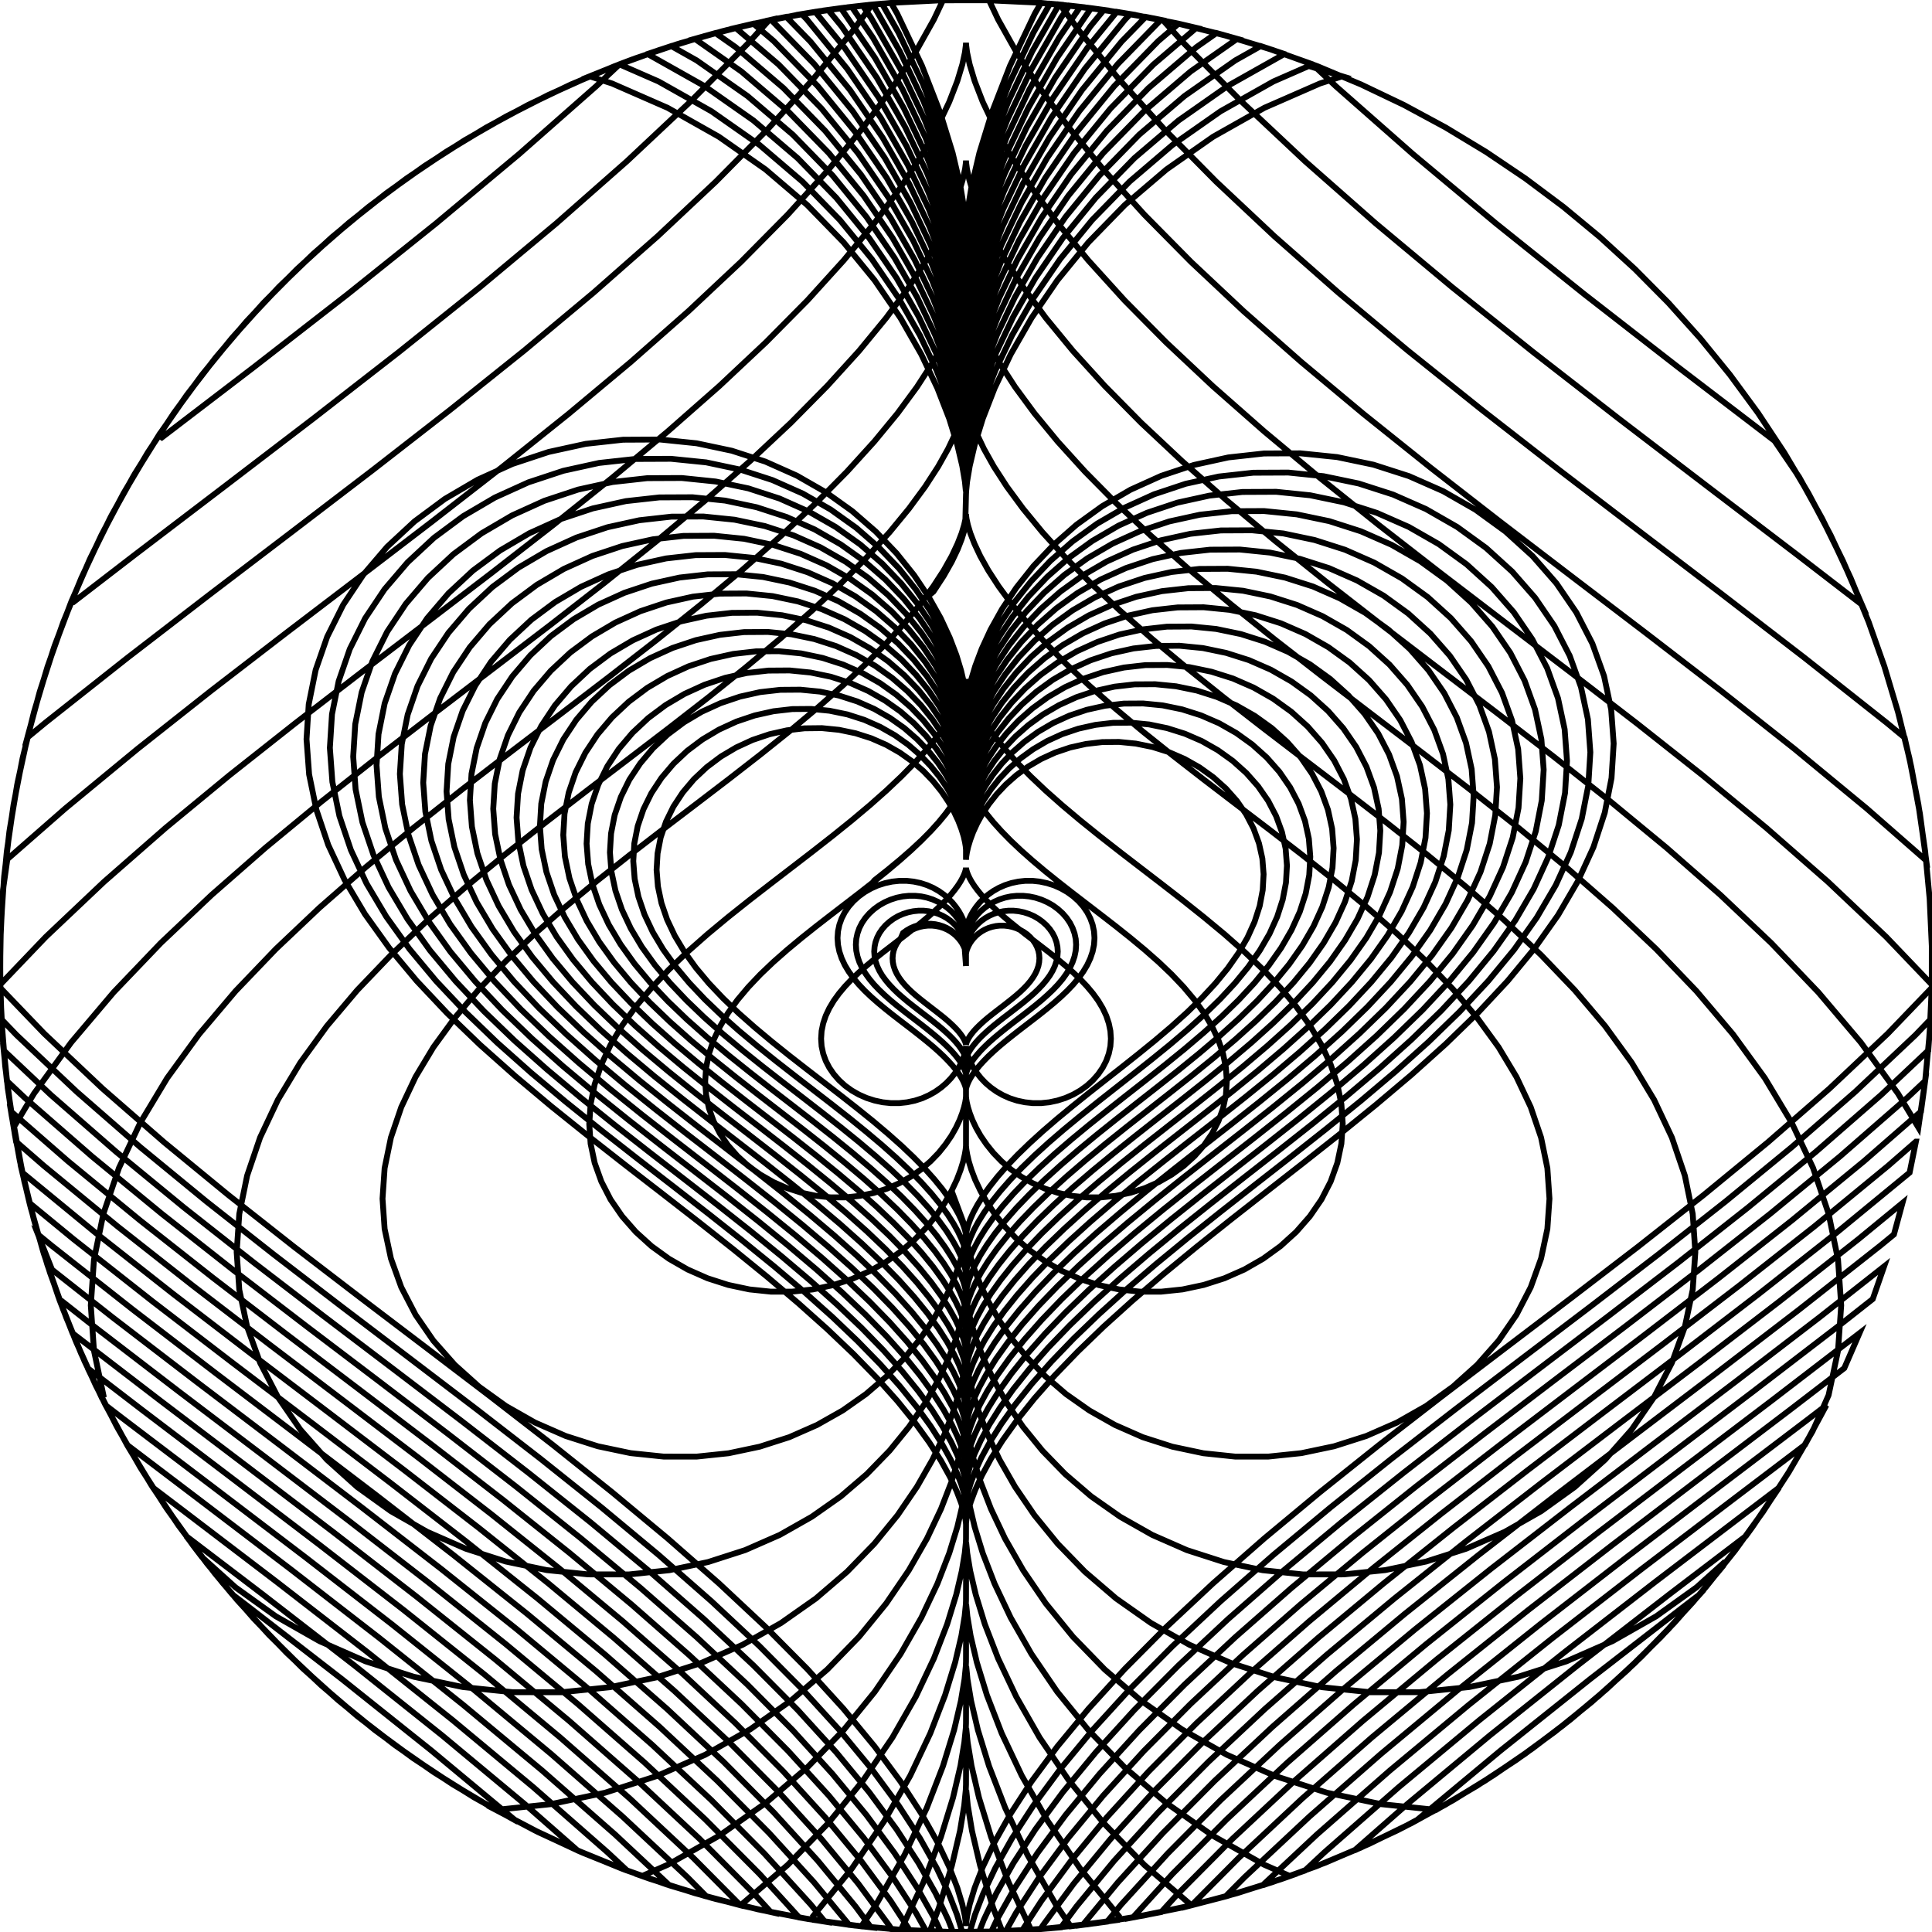 <?xml version="1.0" standalone="no"?>
<!DOCTYPE svg PUBLIC "-//W3C//DTD SVG 1.1//EN" "http://www.w3.org/Graphics/SVG/1.1/DTD/svg11.dtd">
<svg width="500" height="500" title="polygons" version="1.1" viewBox="0 0 500 500" xmlns="http://www.w3.org/2000/svg" class="svg-paper">
  <g>

    <!-- File name: '0-0-rotating-hearts' -->
    <!-- File type: svg -->


    <desc>pwidth:500;pheight:500;</desc>
    <path
       stroke="#000000"
       stroke-width="0.4mm"
       fill="none"
       d="M250,250L250,250L250,246.94L250.00,246.88L250.02,246.73L250.06,246.47L250.14,246.12L250.27,245.69L250.47,245.19L250.73,244.64L251.06,244.04L251.49,243.42L251.99,242.80L252.58,242.18L253.26,241.60L254.02,241.06L254.85,240.59L255.75,240.19L256.72,239.88L257.73,239.66L258.78,239.55L259.85,239.55L260.92,239.66L261.99,239.89L263.03,240.23L264.04,240.67L264.98,241.21L265.86,241.84L266.65,242.56L267.34,243.35L267.93,244.20L268.39,245.10L268.73,246.04L268.93,247.01L269,248.00L268.93,249.01L268.73,250.01L268.39,251.01L267.93,252.00L267.34,252.97L266.65,253.93L265.86,254.87L264.98,255.79L264.04,256.69L263.03,257.58L261.99,258.44L260.92,259.29L259.85,260.13L258.78,260.95L257.73,261.76L256.72,262.55L255.75,263.32L254.85,264.08L254.02,264.82L253.26,265.54L252.58,266.23L251.99,266.88L251.49,267.50L251.06,268.08L250.73,268.60L250.47,269.07L250.27,269.48L250.14,269.82L250.06,270.09L250.02,270.29L250.00,270.41L250,270.45L250.00,270.41L249.98,270.29L249.94,270.09L249.86,269.82L249.73,269.48L249.53,269.07L249.27,268.60L248.94,268.08L248.51,267.50L248.01,266.88L247.42,266.23L246.74,265.54L245.98,264.82L245.15,264.08L244.25,263.32L243.28,262.55L242.27,261.76L241.22,260.95L240.16,260.13L239.08,259.29L238.01,258.44L236.97,257.58L235.96,256.69L235.02,255.79L234.14,254.87L233.35,253.93L232.66,252.97L232.07,252.00L231.61,251.01L231.27,250.01L231.07,249.01L231,248.00L231.07,247.01L231.27,246.04L231.61,245.10L232.07,244.20L232.66,243.35L233.35,242.56L234.14,241.84L235.02,241.21L235.96,240.67L236.97,240.23L238.01,239.89L239.08,239.66L240.16,239.55L241.22,239.55L242.27,239.66L243.28,239.88L244.25,240.19L245.15,240.59L245.98,241.06L246.74,241.60L247.42,242.18L248.01,242.80L248.51,243.42L248.94,244.04L249.27,244.64L249.53,245.19L249.73,245.69L249.86,246.12L249.94,246.47L249.98,246.73L250.00,246.88L250,244.92L250.00,244.85L250.02,244.66L250.07,244.34L250.18,243.90L250.34,243.37L250.58,242.74L250.91,242.05L251.33,241.30L251.86,240.53L252.49,239.75L253.23,238.98L254.07,238.25L255.02,237.58L256.06,236.99L257.19,236.49L258.40,236.10L259.66,235.83L260.97,235.69L262.31,235.69L263.65,235.83L264.99,236.11L266.29,236.53L267.55,237.08L268.73,237.76L269.82,238.56L270.81,239.45L271.68,240.44L272.41,241.50L272.99,242.63L273.41,243.81L273.66,245.02L273.75,246.26L273.66,247.51L273.41,248.76L272.99,250.01L272.41,251.25L271.68,252.47L270.81,253.66L269.82,254.84L268.73,255.99L267.55,257.12L266.29,258.22L264.99,259.31L263.65,260.37L262.31,261.41L260.97,262.44L259.66,263.44L258.40,264.43L257.19,265.40L256.06,266.35L255.02,267.28L254.07,268.17L253.23,269.03L252.49,269.86L251.86,270.63L251.33,271.35L250.91,272.00L250.58,272.59L250.34,273.1L250.18,273.53L250.07,273.87L250.02,274.11L250.00,274.26L250,274.31L250.00,274.26L249.98,274.11L249.93,273.87L249.82,273.53L249.66,273.1L249.42,272.59L249.09,272.00L248.67,271.35L248.14,270.63L247.51,269.86L246.77,269.03L245.93,268.17L244.98,267.28L243.94,266.35L242.81,265.40L241.60,264.43L240.34,263.44L239.03,262.44L237.69,261.41L236.35,260.37L235.01,259.31L233.71,258.22L232.45,257.12L231.27,255.99L230.18,254.84L229.19,253.66L228.32,252.47L227.59,251.25L227.01,250.01L226.59,248.76L226.34,247.51L226.25,246.26L226.34,245.02L226.59,243.81L227.01,242.63L227.59,241.50L228.32,240.44L229.19,239.45L230.18,238.56L231.27,237.76L232.45,237.08L233.71,236.53L235.01,236.11L236.35,235.83L237.69,235.69L239.03,235.69L240.34,235.83L241.60,236.10L242.81,236.49L243.94,236.99L244.98,237.58L245.93,238.25L246.77,238.98L247.51,239.75L248.14,240.53L248.67,241.30L249.09,242.05L249.42,242.74L249.66,243.37L249.82,243.90L249.93,244.34L249.98,244.66L250.00,244.85L250,242.90L250.00,242.83L250.03,242.59L250.09,242.21L250.21,241.69L250.41,241.04L250.70,240.29L251.09,239.45L251.60,238.56L252.23,237.63L252.99,236.69L253.87,235.77L254.89,234.90L256.02,234.10L257.28,233.38L258.63,232.78L260.08,232.31L261.59,231.99L263.16,231.83L264.77,231.83L266.38,232.00L267.98,232.33L269.55,232.84L271.05,233.50L272.48,234.31L273.79,235.27L274.98,236.34L276.01,237.52L276.89,238.80L277.58,240.15L278.09,241.57L278.40,243.02L278.5,244.51L278.40,246.01L278.09,247.51L277.58,249.01L276.89,250.50L276.01,251.96L274.98,253.40L273.79,254.81L272.48,256.19L271.05,257.54L269.55,258.87L267.98,260.17L266.38,261.44L264.77,262.69L263.16,263.92L261.59,265.13L260.08,266.32L258.63,267.49L257.28,268.62L256.02,269.73L254.89,270.81L253.87,271.84L252.99,272.83L252.23,273.75L251.60,274.62L251.09,275.40L250.70,276.11L250.41,276.72L250.21,277.23L250.09,277.64L250.03,277.94L250.00,278.11L250,278.17L250.00,278.11L249.97,277.94L249.91,277.64L249.79,277.23L249.59,276.72L249.30,276.11L248.91,275.40L248.40,274.62L247.77,273.75L247.01,272.83L246.13,271.84L245.11,270.81L243.97,269.73L242.72,268.62L241.37,267.49L239.92,266.32L238.41,265.13L236.84,263.92L235.23,262.69L233.62,261.44L232.02,260.17L230.45,258.87L228.95,257.54L227.53,256.19L226.21,254.81L225.03,253.40L223.99,251.96L223.11,250.50L222.41,249.01L221.91,247.51L221.60,246.01L221.5,244.51L221.60,243.02L221.91,241.57L222.41,240.15L223.11,238.80L223.99,237.52L225.03,236.34L226.21,235.27L227.53,234.31L228.95,233.50L230.45,232.84L232.02,232.33L233.62,232.00L235.23,231.83L236.84,231.83L238.41,231.99L239.92,232.31L241.37,232.78L242.72,233.38L243.97,234.10L245.11,234.90L246.13,235.77L247.01,236.69L247.77,237.63L248.40,238.56L248.91,239.45L249.30,240.29L249.59,241.04L249.79,241.69L249.91,242.21L249.97,242.59L250.00,242.83L250,240.89L250.00,240.80L250.03,240.52L250.10,240.07L250.25,239.47L250.48,238.71L250.81,237.84L251.27,236.86L251.86,235.82L252.60,234.74L253.48,233.64L254.52,232.57L255.70,231.55L257.03,230.61L258.49,229.78L260.07,229.08L261.76,228.53L263.53,228.16L265.36,227.96L267.23,227.96L269.11,228.16L270.98,228.56L272.81,229.14L274.56,229.92L276.22,230.87L277.75,231.98L279.14,233.23L280.35,234.61L281.37,236.10L282.18,237.68L282.77,239.33L283.13,241.03L283.25,242.76L283.13,244.51L282.77,246.26L282.18,248.01L281.37,249.75L280.35,251.45L279.14,253.13L277.75,254.78L276.22,256.39L274.56,257.97L272.81,259.51L270.98,261.03L269.11,262.52L267.23,263.98L265.36,265.41L263.53,266.82L261.76,268.21L260.07,269.57L258.49,270.89L257.03,272.19L255.70,273.44L254.52,274.65L253.48,275.80L252.60,276.88L251.86,277.88L251.27,278.80L250.81,279.63L250.48,280.34L250.25,280.94L250.10,281.41L250.03,281.76L250.00,281.97L250,282.04L250.00,281.97L249.97,281.76L249.90,281.41L249.75,280.94L249.52,280.34L249.19,279.63L248.73,278.80L248.14,277.88L247.40,276.88L246.52,275.80L245.48,274.65L244.30,273.44L242.97,272.19L241.51,270.89L239.93,269.57L238.24,268.21L236.47,266.82L234.64,265.41L232.77,263.98L230.89,262.52L229.02,261.03L227.19,259.51L225.44,257.97L223.78,256.39L222.25,254.78L220.86,253.13L219.65,251.45L218.63,249.75L217.82,248.01L217.23,246.26L216.87,244.51L216.75,242.76L216.87,241.03L217.23,239.33L217.82,237.68L218.63,236.10L219.65,234.61L220.86,233.23L222.25,231.98L223.78,230.87L225.44,229.92L227.19,229.14L229.02,228.56L230.89,228.16L232.77,227.96L234.64,227.96L236.47,228.16L238.24,228.53L239.93,229.08L241.51,229.78L242.97,230.61L244.30,231.55L245.48,232.57L246.52,233.64L247.40,234.74L248.14,235.82L248.73,236.86L249.19,237.84L249.52,238.71L249.75,239.47L249.90,240.07L249.97,240.52L250.03,241.11L249.97,240.52L249.90,240.07L249.75,239.47L249.52,238.71L249.19,237.84L248.73,236.86L248.14,235.82L247.40,234.74L246.52,233.64L245.48,232.57L244.30,231.55L242.97,230.61L241.51,229.78L239.93,229.08L238.24,228.53L236.47,228.16L234.64,227.96L232.77,227.96L230.89,228.16L229.02,228.56L227.19,229.14L225.44,229.92L224.06,230.71L224.06,230.71L226.31,227.82L226.31,227.82L229.71,225.13L232.89,222.50L235.84,219.93L238.51,217.45L240.90,215.06L242.98,212.78L244.76,210.64L246.25,208.64L247.44,206.82L248.36,205.19L249.04,203.77L249.50,202.59L249.79,201.65L249.94,200.97L249.99,200.55L250,200.42L250.01,200.53L250.01,200.53L250,222.51L250,222.51L250.01,222.28L250.07,221.63L250.24,220.57L250.56,219.15L251.09,217.39L251.85,215.34L252.90,213.06L254.25,210.62L255.93,208.09L257.96,205.52L260.33,203.01L263.05,200.61L266.09,198.39L269.45,196.42L273.08,194.76L276.96,193.45L281.04,192.54L285.27,192.05L289.59,192.01L293.95,192.44L298.27,193.32L302.51,194.65L306.58,196.42L310.44,198.60L314.01,201.16L317.25,204.06L320.09,207.26L322.49,210.72L324.41,214.40L325.82,218.24L326.70,222.20L327.02,226.25L326.79,230.35L326.01,234.46L324.69,238.56L322.85,242.63L320.52,246.64L317.75,250.59L314.57,254.47L311.04,258.28L307.22,262.01L303.16,265.67L298.93,269.26L294.60,272.78L290.23,276.25L285.88,279.66L281.62,283.02L277.5,286.33L273.57,289.57L269.88,292.75L266.47,295.85L263.37,298.85L260.60,301.74L258.18,304.51L256.11,307.12L254.38,309.54L252.99,311.77L251.91,313.76L251.12,315.51L250.58,316.98L250.25,318.15L250.07,319.01L250.01,319.55L250,319.75L249.99,319.62L249.93,319.16L249.75,318.38L249.41,317.28L248.87,315.88L248.07,314.19L246.98,312.25L245.58,310.07L243.83,307.69L241.72,305.11L239.26,302.37L236.43,299.49L233.27,296.49L229.78,293.39L226.00,290.20L221.96,286.94L217.72,283.61L213.32,280.21L208.83,276.75L204.30,273.22L199.81,269.62L195.41,265.95L191.17,262.21L187.16,258.37L183.45,254.46L180.09,250.45L177.14,246.36L174.64,242.2L172.64,237.97L171.18,233.7L170.27,229.40L169.93,225.12L170.18,220.86L170.99,216.69L172.37,212.64L174.28,208.75L176.70,205.08L179.59,201.66L182.89,198.56L186.56,195.80L190.54,193.44L194.75,191.50L199.15,190.02L203.65,189.01L208.19,188.49L212.71,188.44L217.14,188.88L221.42,189.77L225.51,191.08L229.34,192.76L232.88,194.78L236.11,197.07L238.99,199.56L241.50,202.18L243.66,204.85L245.45,207.51L246.89,210.07L248.01,212.45L248.83,214.60L249.40,216.44L249.74,217.93L249.92,219.02L250,219.91L250.01,219.66L250.08,218.96L250.26,217.82L250.61,216.29L251.17,214.39L252.00,212.18L253.13,209.72L254.59,207.09L256.41,204.35L258.59,201.59L261.15,198.88L264.08,196.29L267.37,193.90L270.99,191.78L274.91,189.99L279.10,188.58L283.50,187.60L288.06,187.07L292.72,187.03L297.42,187.49L302.08,188.45L306.65,189.89L311.05,191.80L315.20,194.16L319.05,196.92L322.54,200.05L325.60,203.51L328.19,207.24L330.26,211.21L331.77,215.35L332.72,219.63L333.06,224.00L332.81,228.42L331.96,232.85L330.53,237.27L328.55,241.66L326.03,245.99L323.04,250.25L319.61,254.43L315.80,258.53L311.68,262.55L307.30,266.50L302.75,270.37L298.07,274.17L293.36,277.90L288.68,281.58L284.08,285.2L279.64,288.76L275.40,292.25L271.43,295.67L267.75,299.01L264.41,302.25L261.42,305.36L258.81,308.34L256.58,311.14L254.72,313.76L253.22,316.15L252.06,318.3L251.21,320.18L250.63,321.75L250.27,323.01L250.08,323.94L250.01,324.51L250,324.73L249.99,324.59L249.92,324.09L249.73,323.24L249.37,322.05L248.78,320.54L247.92,318.73L246.75,316.64L245.24,314.29L243.36,311.72L241.09,308.94L238.44,305.99L235.40,302.89L231.99,299.66L228.24,296.32L224.17,292.89L219.83,289.37L215.26,285.78L210.53,282.13L205.70,278.40L200.83,274.60L196.00,270.73L191.26,266.78L186.71,262.75L182.40,258.63L178.41,254.41L174.80,250.11L171.62,245.71L168.94,241.23L166.80,236.69L165.23,232.09L164.25,227.47L163.89,222.86L164.16,218.29L165.04,213.80L166.52,209.45L168.58,205.27L171.19,201.32L174.30,197.65L177.85,194.32L181.80,191.36L186.07,188.82L190.61,186.74L195.34,185.15L200.18,184.07L205.06,183.51L209.92,183.47L214.68,183.94L219.29,184.89L223.68,186.30L227.80,188.12L231.61,190.29L235.07,192.75L238.16,195.43L240.87,198.25L243.19,201.12L245.11,203.98L246.66,206.73L247.86,209.29L248.75,211.60L249.35,213.58L249.72,215.19L249.92,216.36L250,217.31L250.01,217.05L250.08,216.30L250.28,215.08L250.65,213.43L251.26,211.39L252.15,209.02L253.36,206.38L254.93,203.56L256.88,200.62L259.22,197.66L261.97,194.74L265.12,191.97L268.64,189.41L272.53,187.13L276.74,185.21L281.23,183.70L285.95,182.65L290.85,182.09L295.85,182.06L300.89,182.55L305.90,183.58L310.79,185.13L315.51,187.18L319.96,189.71L324.09,192.68L327.83,196.04L331.11,199.75L333.88,203.76L336.10,208.02L337.73,212.46L338.73,217.05L339.10,221.74L338.83,226.48L337.92,231.24L336.38,235.99L334.24,240.69L331.55,245.33L328.33,249.90L324.65,254.39L320.56,258.79L316.14,263.1L311.44,267.33L306.56,271.48L301.55,275.55L296.49,279.56L291.46,283.50L286.54,287.38L281.77,291.19L277.23,294.94L272.97,298.60L269.03,302.18L265.44,305.64L262.24,308.98L259.44,312.17L257.05,315.17L255.06,317.97L253.45,320.54L252.21,322.84L251.30,324.84L250.67,326.53L250.29,327.88L250.09,328.86L250.01,329.48L250,329.71L249.99,329.56L249.91,329.02L249.71,328.11L249.33,326.83L248.70,325.21L247.78,323.26L246.52,321.02L244.9,318.50L242.88,315.75L240.46,312.77L237.62,309.61L234.36,306.28L230.71,302.82L226.69,299.25L222.34,295.57L217.69,291.80L212.81,287.96L207.75,284.04L202.57,280.05L197.36,275.99L192.18,271.84L187.12,267.62L182.25,263.30L177.64,258.88L173.37,254.37L169.50,249.76L166.11,245.06L163.24,240.26L160.95,235.40L159.27,230.48L158.23,225.54L157.85,220.61L158.14,215.72L159.08,210.92L160.68,206.26L162.88,201.79L165.68,197.57L169.00,193.64L172.81,190.08L177.04,186.91L181.61,184.2L186.47,181.98L191.52,180.28L196.70,179.12L201.93,178.53L207.13,178.49L212.23,178.99L217.15,180.02L221.85,181.53L226.25,183.47L230.33,185.80L234.04,188.43L237.34,191.30L240.24,194.31L242.71,197.39L244.77,200.44L246.43,203.38L247.72,206.13L248.66,208.60L249.31,210.72L249.71,212.44L249.91,213.69L250,214.72L250.01,214.43L250.09,213.63L250.30,212.33L250.70,210.56L251.35,208.39L252.30,205.86L253.59,203.04L255.27,200.03L257.35,196.89L259.86,193.72L262.79,190.61L266.15,187.65L269.92,184.91L274.07,182.49L278.57,180.44L283.37,178.83L288.41,177.71L293.64,177.11L298.98,177.08L304.36,177.61L309.71,178.71L314.94,180.37L319.97,182.56L324.73,185.27L329.14,188.44L333.12,192.03L336.63,196L339.58,200.28L341.95,204.83L343.68,209.58L344.75,214.48L345.14,219.49L344.85,224.55L343.87,229.63L342.22,234.70L339.94,239.72L337.06,244.68L333.62,249.56L329.69,254.35L325.33,259.04L320.60,263.65L315.59,268.16L310.37,272.59L305.02,276.94L299.62,281.21L294.25,285.42L288.99,289.56L283.91,293.62L279.06,297.62L274.51,301.53L270.30,305.34L266.48,309.04L263.06,312.6L260.08,316.00L257.52,319.20L255.40,322.19L253.68,324.92L252.36,327.37L251.38,329.51L250.72,331.31L250.31,332.74L250.09,333.79L250.01,334.44L250,334.69L249.99,334.52L249.91,333.95L249.69,332.97L249.28,331.61L248.61,329.88L247.63,327.8L246.29,325.40L244.56,322.72L242.41,319.77L239.82,316.6L236.79,313.23L233.33,309.68L229.44,305.99L225.15,302.18L220.51,298.25L215.56,294.24L210.35,290.14L204.95,285.96L199.44,281.71L193.89,277.37L188.37,272.95L182.98,268.45L177.78,263.84L172.87,259.14L168.32,254.33L164.21,249.42L160.60,244.40L157.55,239.30L155.11,234.11L153.32,228.87L152.22,223.61L151.81,218.35L152.12,213.14L153.13,208.03L154.83,203.07L157.19,198.31L160.16,193.81L163.71,189.63L167.77,185.83L172.27,182.47L177.15,179.58L182.32,177.22L187.71,175.41L193.23,174.18L198.80,173.55L204.34,173.51L209.77,174.05L215.02,175.14L220.02,176.75L224.71,178.83L229.05,181.31L233,184.11L236.52,187.17L239.60,190.38L242.24,193.66L244.43,196.91L246.2,200.05L247.57,202.97L248.57,205.60L249.26,207.86L249.69,209.69L249.91,211.03L250,212.12L250.01,211.82L250.09,210.96L250.31,209.58L250.74,207.70L251.43,205.39L252.44,202.69L253.82,199.70L255.61,196.49L257.82,193.16L260.49,189.79L263.61,186.48L267.19,183.33L271.20,180.42L275.62,177.84L280.4,175.66L285.50,173.95L290.87,172.76L296.43,172.13L302.11,172.10L307.83,172.66L313.52,173.84L319.08,175.60L324.43,177.94L329.49,180.82L334.18,184.20L338.42,188.02L342.14,192.25L345.28,196.80L347.79,201.64L349.63,206.69L350.77,211.91L351.18,217.23L350.86,222.62L349.82,228.03L348.07,233.41L345.64,238.75L342.57,244.03L338.92,249.21L334.73,254.31L330.09,259.30L325.06,264.19L319.73,268.99L314.18,273.70L308.49,278.32L302.75,282.86L297.04,287.34L291.45,291.73L286.04,296.06L280.89,300.30L276.05,304.46L271.58,308.51L267.51,312.44L263.88,316.22L260.71,319.83L257.99,323.23L255.73,326.40L253.91,329.31L252.50,331.91L251.47,334.18L250.76,336.08L250.32,337.61L250.10,338.72L250.01,339.41L250,339.67L249.99,339.49L249.90,338.88L249.68,337.84L249.24,336.38L248.52,334.54L247.48,332.33L246.06,329.79L244.22,326.93L241.94,323.80L239.19,320.43L235.97,316.85L232.29,313.08L228.16,309.16L223.61,305.10L218.68,300.94L213.42,296.67L207.89,292.31L202.16,287.88L196.31,283.36L190.42,278.76L184.56,274.06L178.83,269.28L173.32,264.39L168.11,259.40L163.28,254.29L158.92,249.07L155.08,243.75L151.85,238.33L149.26,232.83L147.37,227.27L146.20,221.68L145.77,216.10L146.10,210.57L147.18,205.14L148.98,199.88L151.49,194.83L154.65,190.06L158.42,185.63L162.73,181.60L167.51,178.02L172.69,174.96L178.18,172.45L183.9,170.54L189.76,169.24L195.67,168.57L201.55,168.53L207.31,169.10L212.88,170.27L218.19,171.98L223.17,174.18L227.78,176.81L231.96,179.79L235.70,183.03L238.97,186.44L241.77,189.93L244.09,193.38L245.97,196.70L247.42,199.81L248.49,202.60L249.22,205L249.67,206.94L249.90,208.36L250,209.52L250.01,209.2L250.1,208.30L250.33,206.83L250.79,204.84L251.52,202.39L252.59,199.53L254.05,196.36L255.94,192.96L258.30,189.43L261.12,185.86L264.43,182.35L268.22,179.01L272.47,175.93L277.16,173.20L282.23,170.89L287.64,169.08L293.33,167.82L299.22,167.16L305.24,167.12L311.31,167.72L317.33,168.97L323.22,170.84L328.89,173.32L334.25,176.38L339.22,179.96L343.71,184.01L347.65,188.49L350.98,193.32L353.64,198.45L355.59,203.80L356.79,209.33L357.22,214.98L356.88,220.69L355.77,226.42L353.92,232.13L351.34,237.79L348.08,243.37L344.21,248.87L339.77,254.26L334.85,259.56L329.52,264.74L323.88,269.82L317.99,274.81L311.96,279.70L305.88,284.52L299.83,289.25L293.91,293.91L288.18,298.49L282.72,302.98L277.59,307.38L272.86,311.67L268.55,315.83L264.70,319.84L261.34,323.66L258.47,327.26L256.07,330.62L254.15,333.69L252.65,336.44L251.56,338.84L250.81,340.86L250.34,342.47L250.10,343.65L250.01,344.38L250,344.65L249.99,344.46L249.90,343.80L249.66,342.70L249.19,341.16L248.44,339.21L247.33,336.87L245.83,334.17L243.88,331.15L241.47,327.83L238.56,324.26L235.15,320.46L231.25,316.48L226.88,312.32L222.07,308.03L216.85,303.62L211.28,299.10L205.44,294.49L199.38,289.80L193.18,285.01L186.94,280.14L180.75,275.18L174.69,270.11L168.86,264.94L163.35,259.65L158.24,254.25L153.62,248.73L149.57,243.10L146.15,237.36L143.41,231.54L141.41,225.66L140.18,219.75L139.73,213.84L140.08,208.00L141.23,202.26L143.14,196.69L145.79,191.35L149.14,186.30L153.12,181.62L157.69,177.36L162.75,173.58L168.23,170.34L174.04,167.69L180.09,165.67L186.29,164.30L192.54,163.59L198.76,163.55L204.85,164.16L210.75,165.39L216.36,167.20L221.63,169.54L226.5,172.32L230.93,175.48L234.88,178.90L238.34,182.51L241.30,186.19L243.76,189.85L245.74,193.37L247.27,196.65L248.4,199.60L249.17,202.14L249.65,204.19L249.90,205.69L250,206.92L250.01,206.58L250.10,205.63L250.35,204.08L250.83,201.98L251.61,199.39L252.74,196.37L254.28,193.02L256.28,189.43L258.77,185.69L261.75,181.92L265.25,178.22L269.26,174.69L273.75,171.44L278.70,168.55L284.06,166.12L289.77,164.20L295.78,162.88L302.01,162.18L308.37,162.14L314.78,162.78L321.14,164.10L327.37,166.08L333.36,168.70L339.02,171.93L344.26,175.72L349.00,180.01L353.16,184.74L356.68,189.84L359.49,195.26L361.54,200.92L362.81,206.76L363.26,212.72L362.9,218.76L361.73,224.81L359.76,230.84L357.04,236.82L353.60,242.72L349.50,248.53L344.82,254.22L339.62,259.81L333.99,265.29L328.02,270.65L321.80,275.92L315.43,281.09L309.01,286.17L302.62,291.17L296.36,296.09L290.31,300.92L284.55,305.67L279.14,310.31L274.13,314.84L269.58,319.23L265.53,323.46L261.97,327.49L258.94,331.29L256.41,334.83L254.38,338.07L252.80,340.98L251.64,343.51L250.85,345.64L250.36,347.34L250.11,348.58L250.01,349.34L250,349.63L249.99,349.42L249.89,348.73L249.64,347.56L249.15,345.94L248.35,343.88L247.19,341.41L245.60,338.56L243.55,335.36L241.00,331.86L237.93,328.09L234.33,324.08L230.22,319.87L225.60,315.49L220.52,310.96L215.02,306.30L209.15,301.53L202.98,296.67L196.59,291.71L190.05,286.67L183.47,281.52L176.94,276.29L170.55,270.94L164.40,265.48L158.58,259.91L153.20,254.21L148.33,248.38L144.06,242.44L140.45,236.39L137.57,230.25L135.46,224.05L134.16,217.81L133.69,211.59L134.07,205.42L135.27,199.37L137.29,193.50L140.09,187.87L143.62,182.55L147.83,177.61L152.64,173.11L157.98,169.13L163.76,165.72L169.89,162.93L176.28,160.80L182.82,159.35L189.41,158.61L195.97,158.57L202.40,159.22L208.61,160.52L214.53,162.43L220.09,164.89L225.22,167.83L229.89,171.16L234.06,174.77L237.71,178.58L240.82,182.46L243.42,186.31L245.51,190.02L247.13,193.49L248.31,196.60L249.13,199.28L249.63,201.44L249.89,203.03L250,204.32L250.01,203.97L250.11,202.96L250.37,201.33L250.88,199.12L251.69,196.39L252.89,193.21L254.52,189.68L256.62,185.90L259.24,181.96L262.39,177.99L266.07,174.09L270.30,170.37L275.03,166.95L280.24,163.91L285.89,161.34L291.91,159.33L298.24,157.93L304.80,157.20L311.5,157.16L318.25,157.83L324.95,159.23L331.51,161.32L337.82,164.08L343.78,167.49L349.30,171.48L354.30,176.00L358.68,180.98L362.38,186.36L365.33,192.07L367.49,198.03L368.82,204.19L369.30,210.47L368.92,216.82L367.68,223.2L365.61,229.55L362.74,235.85L359.11,242.07L354.80,248.18L349.86,254.18L344.38,260.07L338.45,265.83L332.16,271.48L325.61,277.03L318.91,282.47L312.14,287.82L305.41,293.09L298.82,298.26L292.45,303.35L286.38,308.35L280.68,313.24L275.41,318.01L270.62,322.63L266.35,327.07L262.61,331.32L259.41,335.32L256.75,339.05L254.61,342.46L252.95,345.51L251.73,348.18L250.90,350.42L250.38,352.2L250.11,353.50L250.01,354.31L250,354.61L249.99,354.39L249.89,353.66L249.62,352.43L249.10,350.72L248.26,348.55L247.04,345.94L245.37,342.94L243.21,339.58L240.52,335.89L237.29,331.92L233.51,327.70L229.18,323.27L224.33,318.65L218.98,313.88L213.19,308.98L207.01,303.97L200.52,298.85L193.80,293.63L186.92,288.32L180,282.91L173.13,277.40L166.40,271.77L159.94,266.03L153.82,260.16L148.16,254.17L143.04,248.04L138.55,241.79L134.75,235.43L131.72,228.97L129.51,222.44L128.14,215.88L127.65,209.33L128.05,202.85L129.32,196.49L131.45,190.31L134.39,184.39L138.11,178.79L142.54,173.60L147.60,168.87L153.22,164.69L159.30,161.10L165.75,158.17L172.47,155.93L179.34,154.41L186.28,153.63L193.18,153.59L199.94,154.27L206.47,155.64L212.70,157.66L218.55,160.25L223.95,163.34L228.86,166.84L233.24,170.64L237.07,174.64L240.35,178.73L243.08,182.78L245.28,186.68L246.98,190.32L248.23,193.60L249.08,196.42L249.61,198.69L249.88,200.36L250,201.72L250.01,201.35L250.12,200.30L250.39,198.58L250.92,196.26L251.78,193.39L253.04,190.05L254.75,186.34L256.96,182.37L259.71,178.23L263.02,174.06L266.90,169.96L271.33,166.06L276.31,162.45L281.78,159.26L287.72,156.57L294.05,154.45L300.70,152.99L307.59,152.22L314.63,152.18L321.72,152.89L328.76,154.36L335.65,156.56L342.28,159.47L348.54,163.04L354.34,167.24L359.59,171.99L364.19,177.23L368.07,182.88L371.18,188.88L373.45,195.14L374.84,201.61L375.34,208.22L374.94,214.89L373.63,221.59L371.45,228.27L368.43,234.88L364.62,241.41L360.09,247.84L354.90,254.14L349.14,260.32L342.91,266.38L336.30,272.32L329.43,278.14L322.38,283.86L315.27,289.48L308.20,295.00L301.28,300.44L294.58,305.79L288.21,311.03L282.22,316.17L276.69,321.17L271.66,326.02L267.17,330.69L263.24,335.15L259.88,339.35L257.09,343.26L254.84,346.84L253.10,350.05L251.82,352.85L250.94,355.19L250.4,357.06L250.12,358.43L250.01,359.28L250,359.59L249.99,359.36L249.88,358.59L249.60,357.30L249.06,355.50L248.18,353.21L246.89,350.48L245.14,347.32L242.87,343.79L240.05,339.92L236.66,335.75L232.69,331.32L228.15,326.67L223.05,321.82L217.44,316.81L211.36,311.67L204.88,306.4L198.06,301.02L191.00,295.55L183.79,289.97L176.53,284.29L169.31,278.51L162.26,272.60L155.47,266.58L149.06,260.42L143.12,254.13L137.75,247.70L133.03,241.14L129.05,234.46L125.88,227.68L123.55,220.83L122.13,213.95L121.61,207.08L122.03,200.27L123.37,193.60L125.6,187.12L128.69,180.91L132.60,175.04L137.25,169.59L142.56,164.63L148.46,160.24L154.84,156.48L161.61,153.41L168.66,151.06L175.87,149.47L183.15,148.65L190.39,148.61L197.48,149.33L204.34,150.77L210.87,152.88L217.00,155.60L222.67,158.85L227.82,162.52L232.42,166.51L236.44,170.71L239.88,175.00L242.74,179.25L245.05,183.34L246.83,187.16L248.14,190.60L249.04,193.56L249.59,195.94L249.88,197.69L250,199.12L250.01,198.74L250.12,197.63L250.41,195.83L250.97,193.40L251.87,190.39L253.18,186.89L254.98,183.00L257.30,178.83L260.18,174.50L263.65,170.12L267.72,165.83L272.37,161.74L277.58,157.96L283.32,154.62L289.55,151.79L296.18,149.58L303.15,148.04L310.38,147.24L317.76,147.20L325.19,147.95L332.58,149.49L339.80,151.79L346.74,154.85L353.31,158.60L359.38,163.00L364.88,167.98L369.70,173.47L373.77,179.40L377.02,185.69L379.40,192.26L380.86,199.04L381.38,205.96L380.96,212.96L379.59,219.98L377.3,226.98L374.13,233.92L370.14,240.76L365.38,247.49L359.94,254.1L353.90,260.58L347.37,266.93L340.45,273.15L333.24,279.25L325.85,285.24L318.4,291.13L310.99,296.92L303.74,302.62L296.72,308.22L290.04,313.72L283.76,319.09L277.96,324.34L272.69,329.42L267.99,334.31L263.87,338.98L260.35,343.38L257.43,347.48L255.07,351.23L253.24,354.58L251.90,357.51L250.99,359.97L250.42,361.93L250.13,363.36L250.02,364.24L250,364.56L249.98,364.32L249.88,363.52L249.58,362.16L249.01,360.27L248.09,357.88L246.74,355.01L244.91,351.71L242.53,348.01L239.58,343.95L236.03,339.58L231.87,334.94L227.11,330.06L221.78,324.99L215.90,319.74L209.53,314.35L202.74,308.83L195.61,303.20L188.22,297.47L180.66,291.63L173.06,285.68L165.50,279.62L158.12,273.44L151.01,267.12L144.30,260.67L138.07,254.08L132.45,247.35L127.52,240.48L123.36,233.49L120.03,226.39L117.60,219.22L116.11,212.02L115.57,204.82L116.01,197.70L117.41,190.71L119.75,183.93L123.00,177.43L127.08,171.28L131.95,165.58L137.52,160.39L143.69,155.80L150.38,151.86L157.47,148.64L164.84,146.19L172.4,144.52L180.02,143.67L187.6,143.63L195.03,144.38L202.20,145.89L209.04,148.11L215.46,150.96L221.39,154.35L226.78,158.20L231.60,162.38L235.81,166.78L239.41,171.27L242.40,175.72L244.81,180.00L246.68,184.00L248.05,187.60L248.99,190.69L249.57,193.19L249.87,195.03L250,196.52L250.02,196.12L250.13,194.96L250.43,193.09L251.01,190.54L251.95,187.39L253.33,183.73L255.21,179.66L257.64,175.3L260.65,170.77L264.29,166.19L268.54,161.70L273.40,157.42L278.86,153.47L284.87,149.97L291.38,147.02L298.32,144.70L305.61,143.10L313.17,142.26L320.89,142.22L328.67,143.01L336.39,144.62L343.94,147.03L351.20,150.23L358.07,154.15L364.43,158.76L370.17,163.97L375.22,169.72L379.47,175.92L382.87,182.50L385.35,189.37L386.88,196.47L387.42,203.71L386.97,211.03L385.54,218.37L383.15,225.69L379.83,232.95L375.65,240.11L370.67,247.15L364.98,254.06L358.67,260.83L351.83,267.47L344.59,273.98L337.05,280.36L329.32,286.63L321.53,292.78L313.78,298.84L306.19,304.80L298.86,310.65L291.87,316.40L285.30,322.02L279.24,327.50L273.73,332.82L268.81,337.93L264.50,342.81L260.83,347.41L257.76,351.69L255.3,355.61L253.39,359.12L251.99,362.18L251.03,364.75L250.44,366.80L250.13,368.29L250.02,369.21L250,369.55L249.98,369.29L249.87,368.44L249.56,367.02L248.97,365.05L248.00,362.55L246.59,359.55L244.68,356.09L242.19,352.22L239.11,347.98L235.40,343.41L231.05,338.56L226.08,333.46L220.50,328.15L214.36,322.67L207.70,317.03L200.61,311.26L193.15,305.38L185.43,299.38L177.53,293.28L169.58,287.06L161.69,280.73L153.97,274.27L146.55,267.67L139.53,260.93L133.03,254.04L127.16,247.01L122.00,239.83L117.66,232.52L114.18,225.11L111.65,217.61L110.09,210.08L109.53,202.57L109.99,195.13L111.46,187.82L113.91,180.74L117.30,173.94L121.57,167.53L126.66,161.57L132.48,156.15L138.93,151.36L145.92,147.24L153.32,143.88L161.03,141.32L168.93,139.58L176.89,138.69L184.81,138.65L192.57,139.44L200.07,141.02L207.21,143.33L213.92,146.31L220.12,149.86L225.75,153.88L230.78,158.25L235.18,162.85L238.94,167.53L242.06,172.19L244.58,176.66L246.53,180.84L247.97,184.60L248.95,187.83L249.55,190.44L249.87,192.36L250,193.92L250.02,193.50L250.13,192.30L250.45,190.34L251.06,187.68L252.04,184.39L253.48,180.57L255.44,176.32L257.98,171.77L261.13,167.03L264.92,162.26L269.36,157.57L274.44,153.10L280.13,148.98L286.41,145.32L293.20,142.25L300.45,139.83L308.07,138.15L315.96,137.28L324.02,137.24L332.14,138.06L340.20,139.75L348.08,142.27L355.66,145.61L362.83,149.71L369.47,154.52L375.47,159.96L380.73,165.96L385.17,172.44L388.72,179.31L391.31,186.48L392.90,193.89L393.46,201.45L392.99,209.10L391.49,216.76L388.99,224.41L385.53,231.98L381.16,239.45L375.97,246.80L370.02,254.02L363.43,261.09L356.30,268.02L348.73,274.81L340.86,281.47L332.79,288.01L324.66,294.44L316.57,300.76L308.65,306.97L300.99,313.08L293.69,319.08L286.85,324.95L280.52,330.67L274.76,336.21L269.63,341.55L265.14,346.64L261.30,351.44L258.10,355.91L255.53,359.99L253.54,363.65L252.08,366.85L251.07,369.53L250.46,371.66L250.14,373.22L250.02,374.18L250,374.52L249.98,374.25L249.86,373.37L249.54,371.89L248.92,369.83L247.92,367.21L246.45,364.08L244.44,360.48L241.85,356.44L238.63,352.01L234.76,347.24L230.23,342.18L225.04,336.86L219.22,331.32L212.81,325.60L205.87,319.71L198.47,313.70L190.69,307.56L182.63,301.30L174.40,294.93L166.11,288.45L157.88,281.84L149.83,275.10L142.09,268.22L134.77,261.19L127.99,254.00L121.87,246.66L116.49,239.18L111.96,231.55L108.34,223.82L105.69,216.00L104.07,208.15L103.49,200.31L103.98,192.55L105.51,184.94L108.06,177.55L111.60,170.46L116.06,163.77L121.37,157.56L127.44,151.91L134.17,146.91L141.45,142.63L149.18,139.12L157.22,136.45L165.46,134.64L173.76,133.71L182.02,133.67L190.11,134.50L197.93,136.14L205.38,138.56L212.38,141.67L218.84,145.37L224.71,149.56L229.96,154.12L234.54,158.91L238.46,163.80L241.72,168.65L244.35,173.32L246.39,177.68L247.88,181.60L248.90,184.97L249.53,187.70L249.86,189.69L250,191.32L250.02,190.89L250.14,189.63L250.47,187.59L251.1,184.81L252.13,181.39L253.63,177.41L255.67,172.98L258.31,168.24L261.60,163.30L265.55,158.32L270.18,153.44L275.47,148.78L281.41,144.49L287.95,140.68L295.03,137.47L302.59,134.95L310.52,133.21L318.75,132.3L327.15,132.26L335.61,133.12L344.01,134.87L352.22,137.51L360.13,140.99L367.59,145.26L374.51,150.28L380.76,155.95L386.24,162.20L390.87,168.96L394.56,176.12L397.26,183.60L398.91,191.32L399.50,199.20L399.01,207.16L397.45,215.16L394.84,223.12L391.23,231.01L386.68,238.8L381.26,246.46L375.06,253.98L368.19,261.35L360.76,268.56L352.88,275.64L344.67,282.58L336.27,289.39L327.79,296.09L319.36,302.68L311.11,309.15L303.13,315.52L295.52,321.76L288.39,327.88L281.79,333.83L275.8,339.61L270.45,345.17L265.77,350.47L261.77,355.47L258.44,360.12L255.76,364.38L253.69,368.19L252.16,371.51L251.12,374.30L250.48,376.52L250.14,378.14L250.02,379.14L250,379.50L249.98,379.22L249.86,378.3L249.52,376.75L248.88,374.60L247.83,371.88L246.30,368.62L244.21,364.86L241.51,360.65L238.16,356.04L234.13,351.07L229.41,345.80L224.00,340.25L217.94,334.48L211.27,328.52L204.04,322.40L196.34,316.13L188.24,309.73L179.84,303.22L171.27,296.59L162.64,289.83L154.07,282.95L145.69,275.93L137.63,268.76L130.00,261.44L122.95,253.96L116.57,246.32L110.98,238.52L106.26,230.58L102.49,222.53L99.74,214.40L98.05,206.22L97.45,198.06L97.96,189.98L99.55,182.05L102.22,174.36L105.9,166.98L110.54,160.02L116.07,153.55L122.39,147.67L129.41,142.47L136.99,138.01L145.04,134.36L153.41,131.58L161.98,129.69L170.63,128.73L179.23,128.69L187.66,129.55L195.80,131.27L203.55,133.79L210.83,137.02L217.56,140.88L223.68,145.24L229.14,149.99L233.91,154.98L237.99,160.07L241.39,165.12L244.12,169.98L246.24,174.52L247.79,178.60L248.86,182.11L249.51,184.95L249.85,187.03L250,188.73L250.02,188.27L250.15,186.97L250.49,184.84L251.15,181.95L252.21,178.39L253.77,174.25L255.90,169.64L258.65,164.70L262.07,159.57L266.18,154.39L271.00,149.31L276.51,144.46L282.69,139.99L289.49,136.03L296.86,132.70L304.72,130.08L312.98,128.27L321.54,127.32L330.28,127.28L339.08,128.18L347.82,130.00L356.37,132.75L364.59,136.37L372.36,140.82L379.55,146.04L386.05,151.94L391.76,158.45L396.57,165.48L400.41,172.93L403.21,180.71L404.93,188.74L405.54,196.94L405.03,205.23L403.4,213.55L400.68,221.83L396.93,230.04L392.19,238.15L386.55,246.12L380.11,253.94L372.96,261.6L365.22,269.11L357.02,276.47L348.48,283.69L339.74,290.78L330.92,297.74L322.15,304.59L313.56,311.33L305.26,317.95L297.35,324.45L289.93,330.80L283.07,337.00L276.84,343.01L271.27,348.79L266.40,354.3L262.24,359.50L258.78,364.34L255.99,368.76L253.84,372.73L252.25,376.18L251.16,379.08L250.50,381.39L250.15,383.07L250.02,384.11L250,384.48L249.98,384.19L249.85,383.23L249.50,381.62L248.83,379.38L247.74,376.55L246.15,373.15L243.98,369.25L241.18,364.87L237.69,360.07L233.50,354.90L228.59,349.41L222.97,343.65L216.67,337.65L209.73,331.45L202.21,325.08L194.20,318.56L185.78,311.91L177.06,305.14L168.14,298.24L159.17,291.22L150.26,284.06L141.55,276.76L133.16,269.31L125.24,261.70L117.91,253.92L111.28,245.97L105.47,237.87L100.56,229.62L96.65,221.25L93.79,212.79L92.03,204.29L91.41,195.81L91.94,187.41L93.6,179.17L96.37,171.17L100.20,163.50L105.03,156.26L110.78,149.54L117.35,143.43L124.64,138.02L132.53,133.39L140.89,129.60L149.60,126.71L158.51,124.75L167.50,123.75L176.44,123.71L185.20,124.61L193.66,126.39L201.72,129.01L209.29,132.38L216.29,136.39L222.64,140.92L228.32,145.86L233.28,151.05L237.52,156.34L241.05,161.59L243.89,166.64L246.09,171.36L247.71,175.60L248.81,179.25L249.50,182.20L249.85,184.36L250,186.13L250.02,185.66L250.15,184.30L250.51,182.09L251.19,179.09L252.3,175.39L253.92,171.09L256.13,166.30L258.99,161.17L262.54,155.84L266.82,150.46L271.82,145.17L277.55,140.14L283.97,135.50L291.04,131.39L298.69,127.92L306.86,125.20L315.44,123.32L324.33,122.34L333.41,122.30L342.55,123.24L351.63,125.13L360.51,127.99L369.05,131.75L377.12,136.38L384.59,141.80L391.35,147.93L397.27,154.69L402.27,162.00L406.25,169.74L409.16,177.82L410.95,186.17L411.58,194.69L411.05,203.3L409.35,211.94L406.53,220.55L402.63,229.08L397.70,237.49L391.85,245.77L385.15,253.89L377.72,261.86L369.68,269.66L361.16,277.30L352.29,284.80L343.21,292.16L334.05,299.40L324.94,306.51L316.02,313.51L307.40,320.38L299.18,327.13L291.47,333.73L284.35,340.17L277.87,346.40L272.09,352.41L267.04,358.13L262.71,363.53L259.12,368.55L256.22,373.15L253.98,377.26L252.34,380.85L251.21,383.86L250.51,386.25L250.15,388.00L250.02,389.08L250,389.46L249.98,389.15L249.85,388.16L249.48,386.48L248.79,384.16L247.66,381.22L246.00,377.69L243.75,373.63L240.84,369.08L237.22,364.1L232.87,358.73L227.77,353.03L221.93,347.05L215.39,340.81L208.19,334.38L200.38,327.76L192.06,321.00L183.32,314.09L174.27,307.05L165.01,299.89L155.70,292.60L146.45,285.17L137.40,277.59L128.70,269.86L120.48,261.95L112.87,253.88L105.99,245.63L99.95,237.21L94.86,228.65L90.80,219.96L87.84,211.18L86.02,202.36L85.37,193.55L85.92,184.83L87.65,176.28L90.52,167.98L94.50,160.02L99.52,152.51L105.49,145.53L112.31,139.19L119.88,133.58L128.07,128.77L136.75,124.83L145.79,121.84L155.04,119.81L164.37,118.78L173.65,118.74L182.74,119.66L191.53,121.52L199.90,124.24L207.75,127.73L215.01,131.89L221.61,136.61L227.50,141.73L232.65,147.11L237.05,152.61L240.71,158.06L243.66,163.30L245.94,168.20L247.62,172.60L248.77,176.39L249.48,179.45L249.84,181.69L250,183.53L250.02,183.04L250.16,181.63L250.53,179.34L251.24,176.23L252.39,172.39L254.07,167.93L256.36,162.96L259.33,157.64L263.02,152.11L267.45,146.52L272.64,141.04L278.58,135.82L285.24,131.01L292.58,126.74L300.52,123.15L308.99,120.33L317.90,118.38L327.12,117.36L336.54,117.32L346.03,118.29L355.44,120.26L364.65,123.22L373.51,127.13L381.88,131.93L389.63,137.56L396.64,143.92L402.78,150.94L407.96,158.51L412.1,166.55L415.12,174.94L416.97,183.60L417.62,192.43L417.06,201.37L415.31,210.33L412.38,219.26L408.32,228.11L403.22,236.84L397.14,245.43L390.19,253.85L382.48,262.11L374.14,270.20L365.31,278.13L356.10,285.91L346.68,293.55L337.18,301.05L327.73,308.43L318.48,315.68L309.53,322.81L301.01,329.81L293.01,336.66L285.62,343.33L278.91,349.8L272.91,356.02L267.67,361.96L263.19,367.56L259.46,372.77L256.45,377.53L254.13,381.80L252.42,385.51L251.25,388.64L250.53,391.12L250.16,392.93L250.02,394.04L250,394.44L249.98,394.12L249.84,393.09L249.47,391.35L248.74,388.94L247.57,385.88L245.86,382.23L243.52,378.01L240.50,373.30L236.75,368.13L232.23,362.56L226.95,356.65L220.90,350.44L214.11,343.98L206.65,337.31L198.56,330.45L189.93,323.43L180.87,316.27L171.48,308.97L161.88,301.55L152.22,293.98L142.63,286.28L133.26,278.42L124.24,270.40L115.72,262.21L107.83,253.84L100.69,245.28L94.44,236.56L89.16,227.68L84.95,218.67L81.88,209.57L80.00,200.43L79.33,191.30L79.90,182.26L81.69,173.39L84.68,164.79L88.81,156.54L94.01,148.75L100.19,141.52L107.27,134.95L115.12,129.13L123.61,124.15L132.61,120.07L141.97,116.97L151.57,114.87L161.24,113.80L170.86,113.75L180.28,114.72L189.39,116.65L198.07,119.46L206.21,123.09L213.73,127.40L220.57,132.29L226.68,137.60L232.01,143.18L236.58,148.88L240.37,154.52L243.43,159.96L245.79,165.04L247.53,169.60L248.72,173.53L249.46,176.70L249.88,179.27L249.46,176.70L248.72,173.53L247.53,169.60L245.79,165.04L243.43,159.96L240.37,154.52L240.20,154.26L240.20,154.26L241.57,153.12L241.57,153.12L244.25,149.02L246.32,145.36L247.84,142.18L248.88,139.52L249.53,137.40L249.80,136.13L249.80,136.13L250,127.94L250,127.94L250.04,127.11L250.28,124.65L250.96,120.61L252.25,115.13L254.34,108.35L257.40,100.47L261.57,91.71L266.95,82.31L273.64,72.55L281.69,62.71L291.10,53.05L301.87,43.86L313.94,35.40L327.23,27.90L341.62,21.60L347.39,19.75L347.39,19.75L338.71,17.08L329.55,21.09L315.86,28.81L303.43,37.52L292.34,46.99L282.64,56.94L274.35,67.08L267.46,77.13L261.91,86.81L257.62,95.83L254.47,103.95L252.31,110.93L250.98,116.58L250.29,120.74L250.04,123.28L250,124.13L249.96,127.11L249.72,124.65L249.04,120.61L247.75,115.13L245.66,108.35L242.60,100.47L238.43,91.71L233.05,82.31L226.36,72.55L218.31,62.71L208.90,53.05L198.13,43.86L186.06,35.40L172.77,27.90L158.38,21.60L152.61,19.75L152.61,19.75L160.3,16.65L170.45,21.09L184.14,28.81L196.57,37.52L207.66,46.99L217.36,56.94L225.65,67.08L232.54,77.13L238.09,86.81L242.38,95.83L245.53,103.95L247.69,110.93L249.02,116.58L249.71,120.74L249.96,123.28L250,120.32L250.04,119.44L250.30,116.82L251.01,112.55L252.38,106.74L254.6,99.55L257.84,91.20L262.26,81.91L267.97,71.95L275.06,61.61L283.59,51.17L293.57,40.93L304.99,31.19L317.78,22.22L331.87,14.28L332.02,13.84L326.28,11.92L319.7,15.63L306.54,24.86L294.80,34.87L284.54,45.40L275.77,56.13L268.48,66.77L262.61,77.01L258.06,86.56L254.73,95.15L252.45,102.54L251.04,108.52L250.31,112.91L250.04,115.60L250,116.51L249.96,119.44L249.70,116.82L248.99,112.55L247.62,106.74L245.4,99.55L242.16,91.20L237.74,81.91L232.03,71.95L224.94,61.61L216.41,51.17L206.43,40.93L195.01,31.19L182.22,22.22L168.13,14.28L167.98,13.84L173.72,11.92L180.3,15.63L193.46,24.86L205.20,34.87L215.46,45.40L224.23,56.13L231.52,66.77L237.39,77.01L241.94,86.56L245.27,95.15L247.55,102.54L248.96,108.52L249.69,112.91L249.96,115.60L250,112.69L250.04,111.77L250.32,109.00L251.07,104.49L252.52,98.35L254.86,90.75L258.29,81.93L262.95,72.11L268.99,61.59L276.48,50.66L285.49,39.63L296.04,28.82L308.10,18.52L320.18,10.05L320.18,10.05L314.84,8.55L309.65,12.19L297.27,22.76L286.44,33.86L277.19,45.19L269.50,56.41L263.30,67.21L258.51,77.29L254.99,86.35L252.58,94.15L251.10,100.46L250.33,105.09L250.04,107.93L250,108.88L249.96,111.77L249.68,109.00L248.93,104.49L247.48,98.35L245.14,90.75L241.71,81.93L237.05,72.11L231.01,61.59L223.52,50.66L214.51,39.63L203.96,28.82L191.90,18.52L179.82,10.05L179.82,10.05L185.16,8.55L190.35,12.19L202.73,22.76L213.56,33.86L222.81,45.19L230.50,56.41L236.70,67.21L241.49,77.29L245.01,86.35L247.42,94.15L248.90,100.46L249.67,105.09L249.96,107.93L250,105.07L250.04,104.09L250.34,101.18L251.13,96.43L252.65,89.95L255.12,81.95L258.73,72.65L263.65,62.31L270.00,51.23L277.90,39.71L287.39,28.09L298.50,16.70L309.62,7.21L309.62,7.21L305.02,6.13L299.74,10.64L288.34,22.32L278.61,34.24L270.51,46.05L264.00,57.41L258.95,68.02L255.25,77.56L252.72,85.76L251.16,92.39L250.34,97.27L250.04,100.26L250,101.26L249.96,104.09L249.66,101.18L248.87,96.43L247.35,89.95L244.88,81.95L241.27,72.65L236.35,62.31L230.00,51.23L222.10,39.71L212.61,28.09L201.50,16.70L190.38,7.21L190.38,7.21L194.98,6.13L200.26,10.64L211.66,22.32L221.39,34.24L229.49,46.05L236.00,57.41L241.05,68.02L244.75,77.56L247.28,85.76L248.84,92.39L249.66,97.27L249.96,100.26L250,97.45L250.04,96.42L250.35,93.36L251.19,88.36L252.78,81.56L255.38,73.16L259.18,63.38L264.34,52.52L271.02,40.87L279.32,28.77L289.29,16.56L300.43,5.14L300.43,5.14L296.51,4.36L290.24,10.79L280.03,23.29L271.53,35.69L264.69,47.62L259.40,58.75L255.51,68.76L252.85,77.37L251.21,84.33L250.36,89.45L250.04,92.58L250,93.64L249.96,96.42L249.65,93.36L248.81,88.36L247.22,81.56L244.62,73.16L240.82,63.38L235.66,52.52L228.98,40.87L220.68,28.77L210.71,16.56L199.57,5.14L199.57,5.14L203.49,4.36L209.76,10.79L219.97,23.29L228.47,35.69L235.31,47.62L240.60,58.75L244.49,68.76L247.15,77.37L248.79,84.33L249.64,89.45L249.96,92.58L250,89.82L250.05,88.75L250.37,85.54L251.24,80.30L252.92,73.17L255.64,64.36L259.62,54.11L265.04,42.72L272.04,30.51L280.74,17.82L291.19,5.02L292.53,3.64L292.53,3.64L289.03,3.06L281.44,12.35L272.55,25.33L265.38,37.82L259.84,49.47L255.77,59.96L252.99,68.97L251.27,76.27L250.38,81.63L250.05,84.91L250,86.01L249.95,88.75L249.63,85.54L248.76,80.30L247.08,73.17L244.36,64.36L240.38,54.11L234.96,42.72L227.96,30.51L219.26,17.82L208.81,5.02L207.47,3.64L207.47,3.64L210.97,3.06L218.56,12.35L227.45,25.33L234.62,37.82L240.16,49.47L244.23,59.96L247.01,68.97L248.73,76.27L249.62,81.63L249.95,84.91L250,82.20L250.05,81.07L250.39,77.72L251.3,72.24L253.06,64.78L255.90,55.56L260.06,44.84L265.73,32.92L273.06,20.14L282.15,6.87L285.68,2.56L285.68,2.56L282.38,2.11L273.56,14.97L266.08,28.02L260.29,40.20L256.03,51.16L253.12,60.58L251.33,68.20L250.40,73.81L250.05,77.24L250,78.39L249.95,81.07L249.61,77.72L248.7,72.24L246.94,64.78L244.10,55.56L239.94,44.84L234.27,32.92L226.94,20.14L217.85,6.87L214.32,2.56L214.32,2.56L217.62,2.11L226.44,14.97L233.92,28.02L239.72,40.20L243.97,51.16L246.88,60.58L248.67,68.20L249.60,73.81L249.95,77.24L250,74.58L250.05,73.40L250.41,69.90L251.36,64.17L253.19,56.38L256.16,46.76L260.51,35.56L266.42,23.12L274.07,9.78L279.58,1.76L279.58,1.76L276.75,1.44L274.58,4.60L266.77,18.22L260.73,30.93L256.29,42.36L253.26,52.19L251.39,60.14L250.41,65.99L250.05,69.56L250,70.77L249.95,73.40L249.59,69.90L248.64,64.17L246.81,56.38L243.84,46.76L239.49,35.56L233.58,23.12L225.93,9.78L220.42,1.76L220.42,1.76L223.25,1.44L225.42,4.60L233.23,18.22L239.27,30.93L243.71,42.36L246.74,52.19L248.61,60.14L249.59,65.99L249.95,69.56L250,66.95L250.05,65.73L250.42,62.08L251.41,56.11L253.32,47.99L256.42,37.96L260.95,26.29L267.12,13.32L274.09,1.16L274.09,1.16L271.75,0.95L267.46,8.43L261.17,21.66L256.55,33.56L253.39,43.80L251.44,52.08L250.43,58.17L250.05,61.89L250,63.14L249.95,65.73L249.58,62.08L248.59,56.11L246.68,47.99L243.58,37.96L239.05,26.29L232.88,13.32L225.91,1.16L225.91,1.16L228.25,0.95L232.53,8.43L238.83,21.66L243.45,33.56L246.61,43.80L248.56,52.08L249.57,58.17L249.95,61.89L250,59.33L250.06,58.05L250.44,54.25L251.47,48.05L253.46,39.60L256.68,29.16L261.39,17.02L267.81,3.53L269.40,0.75L269.40,0.75L281.61,2.01L293.74,3.86L305.76,6.30L317.65,9.33L329.38,12.94L340.92,17.12L352.24,21.86L363.31,27.15L374.11,32.98L384.61,39.33L394.78,46.19L404.61,53.54L414.06,61.36L423.12,69.64L431.76,78.35L439.96,87.48L447.71,96.99L454.98,106.88L461.75,117.11L468.02,127.66L473.76,138.50L478.96,149.62L483.61,160.97L487.70,172.54L491.21,184.30L494.15,196.21L496.49,208.26L498.24,220.40L499.39,232.62L499.95,244.88L499.94,255.64L488.55,267.5L473.47,281.72L457.50,295.64L440.89,309.28L423.89,322.68L406.75,335.82L389.73,348.75L373.05,361.45L356.95,373.92L341.62,386.16L327.23,398.12L313.94,409.77L301.87,421.06L291.10,431.91L281.69,442.25L273.64,452.00L266.95,461.05L261.57,469.33L257.40,476.73L254.34,483.17L252.25,488.56L250.96,492.83L250.28,495.93L250.04,497.80L250,498.43L249.96,497.80L249.72,495.93L249.04,492.83L247.75,488.56L245.66,483.17L242.60,476.73L238.43,469.33L233.05,461.05L226.36,452.00L218.31,442.25L208.90,431.91L198.13,421.06L186.06,409.77L172.77,398.12L158.38,386.16L143.05,373.92L126.95,361.45L110.27,348.75L93.25,335.82L76.11,322.68L59.11,309.28L42.50,295.64L26.53,281.72L11.45,267.5L0.06,255.64L0.06,255.64L0.38,263.80L4.30,267.88L19.83,282.52L36.28,296.86L53.39,310.91L70.90,324.70L88.55,338.25L106.08,351.56L123.25,364.64L139.84,377.49L155.63,390.09L170.45,402.41L184.14,414.42L196.57,426.04L207.66,437.22L217.36,447.87L225.65,457.91L232.54,467.24L238.09,475.76L242.38,483.38L245.53,490.01L247.69,495.56L249.02,499.97L249.02,500.00L250.98,499.97L252.31,495.56L254.47,490.01L257.62,483.38L261.91,475.76L267.46,467.24L274.35,457.91L282.64,447.87L292.34,437.22L303.43,426.04L315.86,414.42L329.55,402.41L344.37,390.09L360.16,377.49L376.75,364.64L393.92,351.56L411.45,338.25L429.10,324.70L446.61,310.91L463.72,296.86L480.17,282.52L495.70,267.88L499.62,263.80L499.62,263.80L499.04,271.85L486.88,283.32L469.95,298.08L452.34,312.54L434.32,326.74L416.15,340.67L398.11,354.37L380.44,367.83L363.37,381.06L347.11,394.02L331.87,406.71L317.78,419.06L304.99,431.02L293.57,442.52L283.59,453.49L275.06,463.82L267.97,473.42L262.26,482.19L257.84,490.03L254.6,496.86L253.39,499.98L253.39,499.98L256.53,499.91L258.06,496.69L262.61,488.62L268.48,479.60L275.77,469.73L284.54,459.11L294.80,447.83L306.54,436.00L319.7,423.70L334.18,411.00L349.86,397.96L366.57,384.63L384.13,371.03L402.30,357.18L420.86,343.10L439.54,328.76L458.07,314.17L476.17,299.30L493.58,284.12L498.23,279.74L498.23,279.74L497.15,287.65L482.40,300.51L463.79,315.80L444.75,330.80L425.56,345.52L406.50,360.00L387.82,374.22L369.78,388.19L352.61,401.89L336.50,415.29L321.62,428.35L308.10,440.99L296.04,453.14L285.49,464.72L276.48,475.64L268.99,485.78L262.95,495.05L260.29,499.79L260.29,499.79L264.54,499.58L269.50,491.96L277.19,481.55L286.44,470.34L297.27,458.45L309.65,445.97L323.54,432.99L338.82,419.59L355.36,405.83L372.99,391.76L391.51,377.41L410.69,362.81L430.26,347.95L449.97,332.83L469.52,317.43L488.62,301.73L495.83,295.45L495.84,295.45L494.21,303.47L475.25,319.06L455.19,334.86L434.97,350.37L414.88,365.62L395.20,380.61L376.20,395.33L358.11,409.76L341.13,423.88L325.45,437.63L311.21,450.95L298.50,463.75L287.39,475.96L277.90,487.46L270.00,498.14L269.28,499.25L269.28,499.25L274.60,498.79L278.61,493.37L288.34,481.57L299.74,469.06L312.77,455.93L327.37,442.27L343.45,428.18L360.86,413.70L379.41,398.90L398.89,383.80L419.07,368.43L439.67,352.80L460.40,336.89L480.97,320.69L492.36,311.33L492.36,311.33L490.15,319.48L486.70,322.31L465.62,338.92L444.37,355.22L423.26,371.25L402.59,386.99L382.62,402.46L363.61,417.63L345.77,432.47L329.29,446.92L314.32,460.91L300.97,474.37L289.29,487.19L280.23,498.16L280.23,498.16L286.52,497.32L290.24,492.81L302.20,479.68L315.88,465.89L331.21,451.56L348.09,436.76L366.35,421.57L385.83,406.03L406.28,390.19L427.45,374.06L449.07,357.65L470.84,340.95L487.61,327.74L487.61,327.74L484.67,336.19L476.05,342.98L453.78,360.07L431.65,376.87L409.97,393.38L389.03,409.60L369.10,425.50L350.40,441.06L333.13,456.20L317.44,470.88L303.43,484.98L293.18,496.24L293.18,496.24L300.52,494.84L304.67,490.29L318.99,475.86L335.05,460.85L352.72,445.35L371.85,429.44L392.24,413.17L413.66,396.57L435.84,379.68L458.48,362.50L481.23,345.03L481.23,345.03L477.30,354.08L463.18,364.92L440.03,382.50L417.35,399.77L395.45,416.73L374.6,433.37L355.04,449.64L336.97,465.49L320.55,480.84L308.39,493.08L308.39,493.08L317.15,490.81L322.10,485.82L338.88,470.13L357.35,453.94L377.35,437.31L398.66,420.30L421.04,402.96L444.22,385.31L467.88,367.35L472.66,363.68L472.66,363.68L467.13,373.91L448.41,388.12L424.74,406.15L401.87,423.87L380.10,441.24L359.67,458.23L340.80,474.78L326.73,487.94L326.73,487.94L337.70,484.11L342.72,479.42L361.99,462.52L382.85,445.18L405.08,427.44L428.43,409.35L452.61,390.93L460.41,385.00L460.41,385.00L453.54,395.17L451.83,397.53L432.12,412.54L408.29,431.00L385.59,449.11L364.30,466.82L350.53,478.90L350.53,478.90L361.64,473.69L366.62,471.11L388.34,453.05L411.49,434.57L435.81,415.74L439.84,412.66L439.85,412.66L431.63,421.78L422.99,430.49L413.92,438.76L404.46,446.57L394.63,453.92L384.45,460.77L373.95,467.11L363.14,472.93L352.07,478.21L340.75,482.95L329.21,487.12L317.48,490.72L305.59,493.74L293.56,496.18L281.43,498.02L269.22,499.26L256.97,499.90L246.61,499.98L245.4,496.86L242.16,490.03L237.74,482.19L232.03,473.42L224.94,463.82L216.41,453.49L206.43,442.52L195.01,431.02L182.22,419.06L168.13,406.71L152.89,394.02L136.63,381.06L119.56,367.83L101.89,354.37L83.84,340.67L65.68,326.74L47.66,312.54L30.05,298.08L13.12,283.32L0.96,271.85L0.96,271.85L1.78,279.74L6.42,284.12L23.83,299.30L41.93,314.17L60.46,328.76L79.14,343.10L97.70,357.18L115.87,371.03L133.43,384.63L150.14,397.96L165.82,411.00L180.3,423.70L193.46,436.00L205.20,447.83L215.46,459.11L224.23,469.73L231.52,479.60L237.39,488.62L241.94,496.69L243.47,499.91L243.47,499.91L239.71,499.79L237.05,495.05L231.01,485.78L223.52,475.64L214.51,464.72L203.96,453.14L191.90,440.99L178.38,428.35L163.50,415.29L147.39,401.89L130.22,388.19L112.18,374.22L93.50,360.00L74.44,345.52L55.25,330.80L36.21,315.80L17.60,300.51L2.85,287.65L2.85,287.65L4.16,295.45L11.38,301.73L30.48,317.43L50.03,332.83L69.74,347.95L89.31,362.81L108.49,377.41L127.01,391.76L144.64,405.83L161.18,419.59L176.46,432.99L190.35,445.97L202.73,458.45L213.56,470.34L222.81,481.55L230.50,491.96L235.46,499.58L235.46,499.58L230.72,499.25L230.00,498.14L222.10,487.46L212.61,475.96L201.50,463.75L188.79,450.95L174.55,437.63L158.87,423.88L141.89,409.76L123.80,395.33L104.80,380.61L85.12,365.62L65.03,350.37L44.81,334.86L24.75,319.06L5.79,303.47L5.79,303.47L7.64,311.33L19.03,320.69L39.60,336.89L60.33,352.80L80.93,368.43L101.10,383.80L120.59,398.90L139.14,413.70L156.55,428.18L172.63,442.27L187.23,455.93L200.26,469.06L211.66,481.57L221.39,493.37L225.40,498.79L225.40,498.79L219.77,498.16L210.71,487.19L199.03,474.37L185.68,460.91L170.71,446.92L154.23,432.47L136.39,417.63L117.38,402.46L97.41,386.99L76.74,371.25L55.63,355.22L34.38,338.92L13.30,322.31L9.85,319.48L9.85,319.48L13.45,328.57L29.16,340.95L50.93,357.65L72.55,374.06L93.72,390.19L114.17,406.03L133.65,421.57L151.91,436.76L168.79,451.56L184.12,465.89L197.80,479.68L209.76,492.81L213.48,497.32L213.48,497.32L206.82,496.24L196.57,484.98L182.56,470.88L166.87,456.20L149.60,441.06L130.90,425.50L110.97,409.60L90.03,393.38L68.35,376.87L46.22,360.07L23.95,342.98L16.09,336.79L15.61,336.97L18.77,345.03L41.52,362.50L64.16,379.68L86.34,396.57L107.76,413.17L128.15,429.44L147.28,445.35L164.95,460.85L181.01,475.86L195.33,490.29L199.48,494.84L199.48,494.84L191.60,493.08L179.45,480.84L163.03,465.49L144.96,449.64L125.4,433.37L104.55,416.73L82.65,399.77L59.97,382.50L36.82,364.92L22.70,354.08L22.70,354.08L27.34,363.68L32.12,367.35L55.78,385.31L78.96,402.96L101.34,420.30L122.65,437.31L142.65,453.94L161.12,470.13L177.90,485.82L182.85,490.81L182.85,490.81L173.27,487.94L159.20,474.78L140.33,458.23L119.90,441.24L98.13,423.87L75.26,406.15L51.59,388.12L32.87,373.91L32.87,373.91L39.21,384.41L39.59,385.00L47.40,390.93L71.57,409.35L94.92,427.44L117.16,445.18L138.01,462.52L157.28,479.42L162.30,484.11L162.30,484.11L150.92,479.53L149.47,478.90L135.70,466.82L114.41,449.11L91.71,431.00L67.88,412.54L48.17,397.53L48.17,397.53L55.65,407.25L60.16,412.66L64.19,415.74L88.51,434.57L111.66,453.05L133.38,471.11L133.37,471.13L122.66,465.14L112.26,458.63L102.19,451.62L92.47,444.13L83.14,436.16L74.20,427.75L65.69,418.91L57.63,409.66L50.02,400.03L42.90,390.04L36.28,379.71L30.17,369.06L24.60,358.13L19.56,346.94L15.08,335.52L11.17,323.89L7.83,312.08L5.08,300.13L2.91,288.05L1.34,275.88L0.37,263.65L0.00,251.38L0.24,239.11L1.07,226.87L2.51,214.68L4.54,202.58L7.16,190.60L10.37,178.75L14.15,167.08L18.50,155.61L23.42,144.36L28.87,133.37L34.86,122.66L41.37,112.26L48.38,102.19L55.88,92.47L63.84,83.14L72.25,74.20L81.09,65.69L90.34,57.63L99.97,50.02L109.96,42.90L120.29,36.28L130.94,30.17L141.87,24.60L153.06,19.56L164.48,15.08L176.11,11.17L187.92,7.83L199.87,5.08L211.95,2.91L224.12,1.34L230.60,0.75L232.19,3.53L238.60,17.02L243.32,29.16L246.54,39.60L248.53,48.05L249.56,54.25L249.97,58.29L249.56,54.25L248.53,48.05L246.54,39.60L243.32,29.16L238.60,17.02L232.19,3.53L230.60,0.75L230.60,0.75L230.60,0.75L230.60,0.75L218.39,2.01L206.26,3.86L194.24,6.30L182.35,9.33L170.62,12.94L159.08,17.12L147.76,21.86L136.69,27.15L125.89,32.98L115.40,39.33L105.22,46.19L95.39,53.54L85.94,61.36L76.88,69.64L68.24,78.35L60.04,87.48L52.29,96.99L45.02,106.88L38.25,117.11L31.98,127.66L26.24,138.50L21.04,149.62L16.39,160.97L12.30,172.54L8.79,184.30L5.85,196.21L3.51,208.26L1.76,220.40L0.60,232.62L0.05,244.88L0.10,257.15L0.75,269.40L2.01,281.61L3.86,293.74L6.30,305.76L9.33,317.65L12.94,329.38L17.12,340.92L21.86,352.24L27.15,363.31L32.98,374.11L39.33,384.60L46.19,394.78L53.54,404.61L61.36,414.06L69.64,423.12L78.35,431.76L87.48,439.96L96.99,447.71L106.88,454.98L117.11,461.75L127.66,468.02L138.50,473.76L149.62,478.96L160.97,483.61L172.54,487.70L184.30,491.21L196.21,494.15L208.26,496.49L220.40,498.24L232.62,499.40L244.88,499.95L257.15,499.90L267.28,499.40L267.27,499.40L267.27,499.40L267.27,499.40L266.84,499.43L261.08,487.27L256.50,475.43L253.36,465.24L251.43,456.99L250.43,450.93L250.05,447.23L250,461.89L249.94,463.25L249.54,467.26L248.45,473.83L246.36,482.76L242.96,493.79L240.63,499.82L240.63,499.82L233.16,499.43L238.92,487.27L243.50,475.43L246.64,465.24L248.57,456.99L249.57,450.93L249.95,447.23L250,445.98L250.05,431.21L250.39,434.61L251.31,440.16L253.08,447.72L255.96,457.06L260.16,467.92L265.88,479.99L273.27,492.93L277.09,498.53L277.09,498.53L289.25,496.90L289.54,495.86L279.50,483.53L271.16,471.30L264.43,459.54L259.23,448.56L255.41,438.69L252.80,430.20L251.19,423.33L250.35,418.28L250.04,415.19L250,430.06L249.95,431.21L249.61,434.61L248.69,440.16L246.92,447.72L244.04,457.06L239.84,467.92L234.12,479.99L226.73,492.93L222.91,498.53L222.91,498.53L210.75,496.90L210.46,495.86L220.50,483.53L228.84,471.30L235.57,459.54L240.77,448.56L244.59,438.69L247.20,430.20L248.81,423.33L249.65,418.28L249.96,415.19L250,414.15L250.04,399.17L250.32,401.95L251.07,406.50L252.52,412.68L254.87,420.32L258.31,429.21L262.99,439.08L269.04,449.67L276.55,460.67L285.59,471.78L296.17,482.66L308.26,493.02L308.28,493.11L320.14,489.96L331.83,486.23L333.84,485.52L327.11,482.56L313.84,475.06L301.79,466.58L291.03,457.37L281.63,447.69L273.60,437.82L266.93,428.04L261.55,418.63L257.39,409.85L254.33,401.95L252.24,395.16L250.95,389.66L250.28,385.62L250.04,383.15L250,398.23L249.96,399.17L249.68,401.95L248.93,406.50L247.48,412.68L245.13,420.32L241.69,429.21L237.01,439.08L230.96,449.67L223.45,460.67L214.41,471.78L203.84,482.66L191.74,493.02L191.72,493.11L179.86,489.96L168.17,486.23L166.16,485.52L172.89,482.56L186.16,475.06L198.21,466.58L208.97,457.37L218.37,447.69L226.40,437.82L233.07,428.04L238.45,418.63L242.61,409.85L245.67,401.95L247.76,395.16L249.05,389.66L249.72,385.62L249.96,383.15L250,382.32L250.03,367.13L250.25,369.29L250.84,372.83L251.96,377.64L253.79,383.58L256.46,390.49L260.10,398.18L264.81,406.41L270.65,414.97L277.68,423.60L285.91,432.07L295.31,440.13L305.86,447.55L317.47,454.12L330.03,459.64L343.43,463.96L357.49,466.92L371.67,468.40L371.67,468.40L382.24,462.16L392.49,455.42L402.39,448.18L411.94,440.47L421.09,432.29L429.82,423.68L438.13,414.64L445.98,405.21L446.49,404.11L439.06,410.80L428.61,418.30L417.32,424.72L405.37,429.96L392.93,433.94L380.20,436.61L367.37,437.94L354.62,437.95L342.14,436.65L330.08,434.10L318.60,430.41L307.83,425.67L297.88,420.04L288.84,413.68L280.78,406.77L273.73,399.52L267.70,392.12L262.69,384.78L258.66,377.72L255.54,371.14L253.25,365.21L251.68,360.12L250.72,356.00L250.21,352.97L250.03,351.11L250,366.40L249.97,367.13L249.75,369.29L249.16,372.83L248.04,377.64L246.21,383.58L243.54,390.49L239.90,398.18L235.19,406.41L229.35,414.97L222.32,423.60L214.09,432.07L204.69,440.13L194.14,447.55L182.53,454.12L169.97,459.64L156.57,463.96L142.51,466.92L128.33,468.40L128.33,468.40L139.20,474.11L150.33,479.27L161.70,483.89L173.28,487.94L185.05,491.41L196.97,494.31L209.02,496.62L221.17,498.33L233.39,499.45L245.65,499.96L257.92,499.87L259.37,499.82L257.04,493.79L253.64,482.76L251.55,473.83L250.46,467.26L250.06,463.25L250.46,467.26L251.55,473.83L253.64,482.76L257.04,493.79L259.37,499.82L259.37,499.82L271.62,499.06L283.81,497.70L295.93,495.75L307.93,493.20L319.79,490.06L331.49,486.35L342.99,482.06L354.26,477.22L365.29,471.83L376.03,465.91L386.47,459.46L396.59,452.51L406.35,445.08L415.73,437.17L424.72,428.81L433.28,420.02L441.40,410.83L449.06,401.24L456.24,391.29L462.93,381.00L469.1,370.40L473.24,361.06L475.68,349.56L476.5,337.83L475.68,325.99L473.24,314.11L469.23,302.28L463.69,290.56L456.74,279.01L448.48,267.65L439.06,256.52L428.61,245.61L417.32,234.92L405.37,224.46L392.93,214.20L380.20,204.14L367.37,194.26L354.62,184.55L342.14,175L330.08,165.63L318.60,156.43L307.83,147.44L297.88,138.68L288.84,130.2L280.78,122.04L273.73,114.27L267.70,106.95L262.69,100.14L258.66,93.92L255.54,88.36L253.25,83.52L251.68,79.47L250.72,76.26L250.21,73.93L250.03,72.52L250,72.05L249.97,72.52L249.79,73.93L249.28,76.26L248.32,79.47L246.75,83.52L244.46,88.36L241.34,93.92L237.31,100.14L232.30,106.95L226.27,114.27L219.22,122.04L211.16,130.2L202.12,138.68L192.17,147.44L181.40,156.43L169.92,165.63L157.86,175L145.38,184.55L132.63,194.26L119.80,204.14L107.07,214.20L94.63,224.46L82.68,234.92L71.39,245.61L60.94,256.52L51.52,267.65L43.26,279.01L36.31,290.56L30.78,302.28L26.76,314.11L24.32,325.99L23.5,337.83L24.32,349.56L26.76,361.06L26.17,361.35L20.97,350.23L16.33,338.87L12.25,327.30L8.74,315.54L5.82,303.63L3.65,291.58L8.80,283.01L18.44,269.76L29.44,256.77L41.62,244.04L54.79,231.58L68.74,219.37L83.25,207.40L98.10,195.66L113.07,184.13L127.94,172.80L142.51,161.67L156.57,150.73L169.97,140.00L182.53,129.51L194.14,119.29L204.69,109.40L214.09,99.88L222.32,90.82L229.35,82.27L235.19,74.33L239.90,67.08L243.54,60.59L246.21,54.94L248.04,50.22L249.16,46.47L249.75,43.76L249.97,42.11L250,41.56L250.03,42.11L250.25,43.76L250.84,46.47L251.96,50.22L253.79,54.94L256.46,60.59L260.10,67.08L264.81,74.33L270.65,82.27L277.68,90.82L285.91,99.88L295.31,109.40L305.86,119.29L317.47,129.51L330.03,140.00L343.43,150.73L357.49,161.67L372.06,172.80L386.93,184.13L401.90,195.66L416.75,207.40L431.26,219.37L445.21,231.58L458.38,244.04L470.56,256.77L481.56,269.76L491.20,283.01L496.48,291.79L496.48,291.79L498.24,279.65L499.39,267.43L499.95,255.17L499.95,254.81L488.15,242.47L473.10,228.23L457.15,214.28L440.57,200.60L423.60,187.19L406.49,174.01L389.50,161.06L372.85,148.33L356.77,135.83L341.47,123.57L327.11,111.59L313.84,99.91L301.79,88.60L291.03,77.73L281.63,67.36L273.60,57.60L266.93,48.52L261.55,40.23L257.39,32.81L254.33,26.36L252.24,20.96L250.95,16.68L250.28,13.58L250.04,11.70L250,11.07L249.96,11.70L249.72,13.58L249.05,16.68L247.76,20.96L245.67,26.36L242.61,32.81L238.45,40.23L233.07,48.52L226.40,57.60L218.37,67.36L208.97,77.73L198.21,88.60L186.16,99.91L172.89,111.59L158.53,123.57L143.23,135.83L127.15,148.33L110.50,161.06L93.51,174.01L76.40,187.19L59.43,200.60L42.84,214.28L26.90,228.23L11.85,242.47L0.05,254.81L0.05,254.81L0.11,242.54L0.78,230.28L1.90,222.36L16.95,209.19L35.61,193.80L54.70,178.71L73.95,163.89L93.07,149.32L111.79,135.00L129.88,120.94L147.10,107.15L163.26,93.66L178.18,80.52L191.74,67.80L203.84,55.57L214.41,43.91L223.45,32.92L230.96,22.71L237.01,13.38L241.69,5.04L244.04,0.07L244.04,0.07L255.96,0.07L258.31,5.04L262.99,13.38L269.04,22.71L276.55,32.92L285.59,43.91L296.17,55.57L308.26,67.80L321.82,80.52L336.74,93.66L352.90,107.15L370.12,120.94L388.21,135.00L406.93,149.32L426.05,163.89L445.30,178.71L464.39,193.80L483.05,209.19L498.51,222.71L498.51,222.71L496.87,210.55L494.63,198.49L492.91,190.88L488.21,187.00L467.00,170.23L445.61,153.76L424.37,137.58L403.56,121.67L383.47,106.04L364.33,90.72L346.38,75.73L329.80,61.14L314.73,47L301.29,33.41L289.54,20.45L279.50,8.25L274.31,1.19L274.31,1.18L286.49,2.68L298.58,4.76L300.99,5.25L306.42,11.25L321.21,26.20L337.78,41.75L356.02,57.81L375.77,74.29L396.81,91.14L418.92,108.33L441.81,125.83L465.18,143.64L481.85,156.48L481.85,156.48L476.98,145.22L471.57,134.21L465.62,123.47L459.25,114.09L434.27,95.00L410.16,76.25L387.20,57.86L365.66,39.88L345.76,22.36L339.64,16.62L339.64,16.62L328.08,12.51L316.34,8.96L304.43,6.00L292.39,3.62L280.25,1.84L268.04,0.65L255.78,0.07L243.51,0.08L231.25,0.70L225.69,1.19L220.50,8.25L210.46,20.45L198.71,33.41L185.27,47L170.20,61.14L153.62,75.73L135.67,90.72L116.53,106.04L96.44,121.67L75.63,137.58L54.39,153.76L33.00,170.23L11.79,187.00L7.09,190.88L7.09,190.88L10.29,179.03L14.06,167.35L18.40,155.87L18.98,155.84L34.82,143.64L58.19,125.83L81.08,108.33L103.19,91.14L124.23,74.29L143.98,57.81L162.22,41.75L178.79,26.20L193.58,11.25L199.01,5.25L199.01,5.25L187.06,8.05L175.27,11.43L163.65,15.38L160.36,16.62L154.24,22.36L134.34,39.88L112.80,57.86L89.84,76.25L65.72,95.00L41.89,113.22L41.08,112.69L34.60,123.11L28.63,133.83L23.20,144.83L18.31,156.09L13.98,167.57L10.22,179.25L7.04,191.10L4.44,203.09L2.43,215.20L1.03,227.39L0.22,239.63L0.01,251.90L0.40,264.16L1.40,276.39L2.99,288.56L5.18,300.63L7.96,312.59L11.32,324.39L15.26,336.01L19.76,347.42L24.82,358.60L30.42,369.52L36.55,380.15L43.19,390.47L50.34,400.45L52.29,403.00L60.94,410.80L71.39,418.30L82.68,424.72L94.63,429.96L107.07,433.94L119.80,436.61L132.63,437.94L145.38,437.95L157.86,436.65L169.92,434.10L181.40,430.41L192.17,425.67L202.12,420.04L211.16,413.68L219.22,406.77L226.27,399.52L232.30,392.12L237.31,384.78L241.34,377.72L244.46,371.14L246.75,365.21L248.32,360.12L249.28,356.00L249.79,352.97L249.97,351.11L250,350.49L250.02,335.09L250.18,336.64L250.60,339.16L251.40,342.60L252.71,346.84L254.62,351.78L257.22,357.27L260.58,363.15L264.75,369.26L269.77,375.43L275.65,381.48L282.37,387.24L289.9,392.53L298.19,397.23L307.17,401.17L316.73,404.25L326.78,406.37L337.19,407.46L347.81,407.45L358.50,406.34L369.11,404.12L379.47,400.80L389.44,396.44L398.85,391.09L407.55,384.83L415.40,377.76L422.28,369.97L428.08,361.57L432.69,352.67L436.04,343.38L438.07,333.80L438.75,324.03L438.07,314.15L436.04,304.25L432.69,294.40L428.08,284.63L422.28,275.01L415.40,265.54L407.55,256.26L398.85,247.17L389.44,238.27L379.47,229.55L369.11,221.00L358.50,212.62L347.81,204.38L337.19,196.29L326.78,188.33L316.73,180.52L307.17,172.86L298.19,165.37L289.9,158.07L282.37,151L275.65,144.20L269.77,137.73L264.75,131.62L260.58,125.95L257.22,120.77L254.62,116.13L252.71,112.10L251.40,108.73L250.60,106.05L250.18,104.11L250.02,102.94L250,102.54L249.98,102.94L249.82,104.11L249.40,106.05L248.60,108.73L247.29,112.10L245.38,116.13L242.78,120.77L239.42,125.95L235.25,131.62L230.23,137.73L224.35,144.20L217.63,151L210.1,158.07L201.81,165.37L192.83,172.86L183.27,180.52L173.22,188.33L162.81,196.29L152.19,204.38L141.50,212.62L130.89,221.00L120.53,229.55L110.56,238.27L101.16,247.17L92.45,256.26L84.60,265.54L77.72,275.01L71.92,284.63L67.31,294.40L63.96,304.25L61.93,314.15L61.25,324.03L61.93,333.80L63.96,343.38L67.31,352.67L71.92,361.57L77.72,369.97L84.60,377.76L92.45,384.83L101.16,391.09L110.56,396.44L120.53,400.80L130.89,404.12L141.50,406.34L152.19,407.45L162.81,407.46L173.22,406.37L183.27,404.25L192.83,401.17L201.81,397.23L210.1,392.53L217.63,387.24L224.35,381.48L230.23,375.43L235.25,369.26L239.42,363.15L242.78,357.27L245.38,351.78L247.29,346.84L248.60,342.60L249.40,339.16L249.82,336.64L249.98,335.09L250,334.57L250.02,319.08L250.14,320.31L250.48,322.33L251.12,325.08L252.17,328.48L253.69,332.43L255.77,336.81L258.46,341.52L261.80,346.41L265.82,351.35L270.52,356.18L275.89,360.79L281.92,365.03L288.55,368.78L295.73,371.94L303.39,374.40L311.43,376.10L319.75,376.97L328.25,376.96L336.80,376.07L345.28,374.29L353.58,371.64L361.55,368.15L369.08,363.87L376.04,358.86L382.32,353.21L387.83,346.98L392.46,340.26L396.15,333.14L398.83,325.70L400.46,318.04L401,310.22L400.46,302.32L398.83,294.40L396.15,286.52L392.46,278.71L387.83,271.01L382.32,263.44L376.04,256.01L369.08,248.74L361.55,241.62L353.58,234.64L345.28,227.80L336.80,221.09L328.25,214.50L319.75,208.03L311.43,201.67L303.39,195.42L295.73,189.29L288.55,183.29L281.92,177.45L275.89,171.8L270.52,166.36L265.82,161.18L261.80,156.30L258.46,151.76L255.77,147.62L253.69,143.91L252.17,140.68L251.12,137.98L250.48,135.84L250.14,134.29L250.02,133.35L250,133.03L249.98,133.35L249.86,134.29L249.52,135.84L248.88,137.98L247.83,140.68L246.31,143.91L244.23,147.62L241.54,151.76L238.20,156.30L234.18,161.18L229.48,166.36L224.11,171.8L218.08,177.45L211.45,183.29L204.27,189.29L196.61,195.42L188.57,201.67L180.25,208.03L171.75,214.50L163.20,221.09L154.72,227.80L146.42,234.64L138.45,241.62L130.92,248.74L123.96,256.01L117.68,263.44L112.17,271.01L107.54,278.71L103.85,286.52L101.17,294.40L99.54,302.32L99,310.22L99.54,318.04L101.17,325.70L103.85,333.14L107.54,340.26L112.17,346.98L117.68,353.21L123.96,358.86L130.92,363.87L138.45,368.15L146.42,371.64L154.72,374.29L163.20,376.07L171.75,376.96L180.25,376.97L188.57,376.10L196.61,374.40L204.27,371.94L211.45,368.78L218.08,365.03L224.11,360.79L229.48,356.18L234.18,351.35L238.20,346.41L241.54,341.52L244.23,336.81L246.31,332.43L247.83,328.48L248.88,325.08L249.52,322.33L249.86,320.31L249.98,319.08L250.02,318.21L250.02,318.21L246.27,308.18L246.27,308.18L244.54,311.24L242.38,314.42L239.79,317.62L236.75,320.77L233.28,323.76L229.39,326.52L225.11,328.96L220.47,331.01L215.53,332.61L210.34,333.71L204.96,334.28L199.48,334.28L193.95,333.70L188.47,332.54L183.12,330.82L177.97,328.55L173.11,325.76L168.62,322.51L164.56,318.83L161.01,314.78L158.01,310.42L155.63,305.79L153.90,300.96L152.85,295.98L152.5,290.89L152.85,285.76L153.90,280.61L155.63,275.49L158.01,270.41L161.01,265.40L164.56,260.48L168.62,255.66L173.11,250.93L177.97,246.3L183.12,241.76L188.47,237.32L193.95,232.96L199.48,228.68L204.96,224.47L210.34,220.33L215.53,216.27L220.47,212.29L225.11,208.39L229.39,204.60L233.28,200.92L236.75,197.39L239.79,194.02L242.38,190.84L244.54,187.89L246.27,185.2L247.62,182.79L248.60,180.69L249.28,178.94L249.69,177.55L249.91,176.54L249.99,175.93L250,175.72L250.01,175.93L250.09,176.54L250.31,177.55L250.72,178.94L251.40,180.69L252.38,182.79L253.73,185.2L255.46,187.89L257.62,190.84L260.21,194.02L263.25,197.39L266.72,200.92L270.61,204.60L274.89,208.39L279.53,212.29L284.47,216.27L289.66,220.33L295.04,224.47L300.52,228.68L306.05,232.96L311.52,237.32L316.88,241.76L322.03,246.3L326.89,250.93L331.38,255.66L335.44,260.48L338.99,265.40L341.99,270.41L344.37,275.49L346.10,280.61L347.15,285.76L347.5,290.89L347.15,295.98L346.10,300.96L344.37,305.79L341.99,310.42L338.99,314.78L335.44,318.83L331.38,322.51L326.89,325.76L322.03,328.55L316.88,330.82L311.52,332.54L306.05,333.70L300.52,334.28L295.04,334.28L289.66,333.71L284.47,332.61L279.53,331.01L274.89,328.96L270.61,326.52L266.72,323.76L263.25,320.77L260.21,317.62L257.62,314.42L255.46,311.24L253.73,308.18L252.38,305.33L251.40,302.76L250.72,300.55L250.31,298.76L250.09,297.45L250.01,296.65L250.09,297.45L250.31,298.76L250.72,300.55L251.40,302.76L252.38,305.33L253.73,308.18L255.46,311.24L257.62,314.42L260.21,317.62L263.25,320.77L266.72,323.76L270.61,326.52L274.89,328.96L279.53,331.01L284.47,332.61L289.66,333.71L295.04,334.28L300.52,334.28L306.05,333.70L311.52,332.54L316.88,330.82L322.03,328.55L326.89,325.76L331.38,322.51L335.44,318.83L338.99,314.78L341.99,310.42L344.37,305.79L346.10,300.96L347.15,295.98L347.5,290.89L347.15,285.76L346.10,280.61L344.37,275.49L341.99,270.41L338.99,265.40L335.44,260.48L331.38,255.66L326.89,250.93L322.03,246.3L316.88,241.76L311.52,237.32L306.05,232.96L300.52,228.68L295.04,224.47L289.66,220.33L284.47,216.27L279.53,212.29L274.89,208.39L270.61,204.60L266.72,200.92L263.25,197.39L260.21,194.02L257.62,190.84L255.46,187.89L253.73,185.2L252.38,182.79L251.40,180.69L250.72,178.94L250.31,177.55L250.09,176.54L250.01,175.93L250,175.72L249.99,175.93L249.91,176.54L249.69,177.55L249.28,178.94L248.60,180.69L247.62,182.79L246.27,185.2L244.54,187.89L242.38,190.84L239.79,194.02L236.75,197.39L233.28,200.92L229.39,204.60L225.11,208.39L220.47,212.29L215.53,216.27L210.34,220.33L204.96,224.47L199.48,228.68L193.95,232.96L188.47,237.32L183.12,241.76L177.97,246.3L173.11,250.93L168.62,255.66L164.56,260.48L161.01,265.40L158.01,270.41L155.63,275.49L153.90,280.61L152.85,285.76L152.5,290.89L152.85,295.98L153.90,300.96L155.63,305.79L158.01,310.42L161.01,314.78L164.56,318.83L168.62,322.51L173.11,325.76L177.97,328.55L183.12,330.82L188.47,332.54L193.95,333.70L199.48,334.28L204.96,334.28L210.34,333.71L215.53,332.61L220.47,331.01L225.11,328.96L229.39,326.52L233.28,323.76L236.75,320.77L239.79,317.62L242.38,314.42L244.54,311.24L246.27,308.18L247.62,305.33L248.60,302.76L249.28,300.55L249.69,298.76L249.91,297.45L249.99,296.65L250,296.38L250.01,283.83L250.06,284.39L250.21,285.30L250.50,286.53L250.97,288.06L251.65,289.84L252.58,291.82L253.78,293.94L255.28,296.13L257.07,298.36L259.17,300.53L261.57,302.61L264.27,304.51L267.23,306.20L270.44,307.62L273.87,308.73L277.46,309.49L281.18,309.88L284.98,309.88L288.80,309.48L292.59,308.68L296.30,307.49L299.87,305.92L303.23,303.99L306.34,301.74L309.15,299.19L311.61,296.39L313.68,293.37L315.33,290.16L316.53,286.82L317.26,283.37L317.5,279.85L317.26,276.30L316.53,272.73L315.33,269.18L313.68,265.67L311.61,262.20L309.15,258.80L306.34,255.46L303.23,252.18L299.87,248.98L296.30,245.84L292.59,242.76L288.80,239.74L284.98,236.78L281.18,233.86L277.46,231L273.87,228.19L270.44,225.43L267.23,222.73L264.27,220.11L261.57,217.56L259.17,215.11L257.07,212.78L255.28,210.58L253.78,208.54L252.58,206.68L251.65,205.01L250.97,203.56L250.50,202.34L250.21,201.38L250.06,200.68L250.01,200.26L250,200.12L249.99,200.26L249.94,200.68L249.79,201.38L249.50,202.34L249.03,203.56L248.35,205.01L247.42,206.68L246.22,208.54L244.72,210.58L242.93,212.78L240.83,215.11L238.43,217.56L235.73,220.11L232.77,222.73L229.56,225.43L226.13,228.19L222.54,231L218.82,233.86L215.02,236.78L211.20,239.74L207.41,242.76L203.70,245.84L200.13,248.98L196.77,252.18L193.66,255.46L190.85,258.80L188.39,262.20L186.32,265.67L184.67,269.18L183.47,272.73L182.74,276.30L182.5,279.85L182.74,283.37L183.47,286.82L184.67,290.16L186.32,293.37L188.39,296.39L190.85,299.19L193.66,301.74L196.77,303.99L200.13,305.92L203.70,307.49L207.41,308.68L211.20,309.48L215.02,309.88L218.82,309.88L222.54,309.49L226.13,308.73L229.56,307.62L232.77,306.20L235.73,304.51L238.43,302.61L240.83,300.53L242.93,298.36L244.72,296.13L246.22,293.94L247.42,291.82L248.35,289.84L249.03,288.06L249.50,286.53L249.79,285.30L249.94,284.39L249.99,283.83L250,283.65L250.00,271.02L250.03,271.33L250.12,271.83L250.28,272.52L250.54,273.37L250.92,274.36L251.43,275.45L252.10,276.63L252.93,277.85L253.93,279.09L255.09,280.30L256.43,281.45L257.93,282.51L259.57,283.44L261.36,284.24L263.26,284.85L265.25,285.27L267.32,285.49L269.43,285.49L271.56,285.27L273.66,284.82L275.72,284.16L277.70,283.29L279.57,282.22L281.30,280.97L282.86,279.55L284.23,277.99L285.38,276.31L286.30,274.53L286.96,272.68L287.37,270.76L287.5,268.81L287.37,266.83L286.96,264.85L286.30,262.88L285.38,260.93L284.23,259.00L282.86,257.11L281.30,255.25L279.57,253.43L277.70,251.65L275.72,249.91L273.66,248.2L271.56,246.52L269.43,244.88L267.32,243.26L265.25,241.67L263.26,240.10L261.36,238.57L259.57,237.07L257.93,235.61L256.43,234.2L255.09,232.84L253.93,231.55L252.93,230.32L252.10,229.19L251.43,228.15L250.92,227.23L250.54,226.42L250.28,225.75L250.12,225.21L250.03,224.82L250.00,224.59L250,224.51L250.00,224.59L249.97,224.82L249.88,225.21L249.72,225.75L249.46,226.42L249.08,227.23L248.57,228.15L247.90,229.19L247.07,230.32L246.07,231.55L244.91,232.84L243.57,234.2L242.07,235.61L240.43,237.07L238.64,238.57L236.74,240.10L234.75,241.67L232.68,243.26L230.57,244.88L228.44,246.52L226.34,248.2L224.28,249.91L222.30,251.65L220.43,253.43L218.70,255.25L217.14,257.11L215.77,259.00L214.62,260.93L213.70,262.88L213.04,264.85L212.63,266.83L212.5,268.81L212.63,270.76L213.04,272.68L213.70,274.53L214.62,276.31L215.77,277.99L217.14,279.55L218.70,280.97L220.43,282.22L222.30,283.29L224.28,284.16L226.34,284.82L228.44,285.27L230.57,285.49L232.68,285.49L234.75,285.27L236.74,284.85L238.64,284.24L240.43,283.44L242.07,282.51L243.57,281.45L244.91,280.30L246.07,279.09L247.07,277.85L247.90,276.63L248.57,275.45L249.08,274.36L249.46,273.37L249.72,272.52L249.88,271.83L249.97,271.33L250.00,271.02L250.01,270.65L250.00,271.02L249.97,271.33L249.88,271.83L249.72,272.52L249.46,273.37L249.08,274.36L248.57,275.45L247.90,276.63L247.07,277.85L246.07,279.09L244.91,280.30L243.57,281.45L242.07,282.51L240.43,283.44L238.64,284.24L236.74,284.85L234.75,285.27L232.68,285.49L230.57,285.49L228.44,285.27L226.34,284.82L224.28,284.16L222.30,283.29L220.43,282.22L218.70,280.97L217.14,279.55L215.77,277.99L214.62,276.31L213.70,274.53L213.04,272.68L212.63,270.76L212.5,268.81L212.63,266.83L213.04,264.85L213.70,262.88L214.62,260.93L215.77,259.00L217.14,257.11L218.70,255.25L220.43,253.43L222.30,251.65L224.28,249.91L226.34,248.2L228.44,246.52L230.57,244.88L232.68,243.26L233.06,242.96L233.06,242.96L233.72,241.44L233.72,241.44L234.62,240.79L235.59,240.23L236.62,239.78L237.69,239.43L238.79,239.20L239.90,239.08L240.99,239.08L242.07,239.19L243.11,239.42L244.09,239.74L245.02,240.15L245.88,240.64L246.66,241.19L247.35,241.79L247.96,242.43L248.48,243.07L248.91,243.71L249.25,244.32L249.52,244.89L249.64,245.19L250,250"/>

  </g>
</svg>
